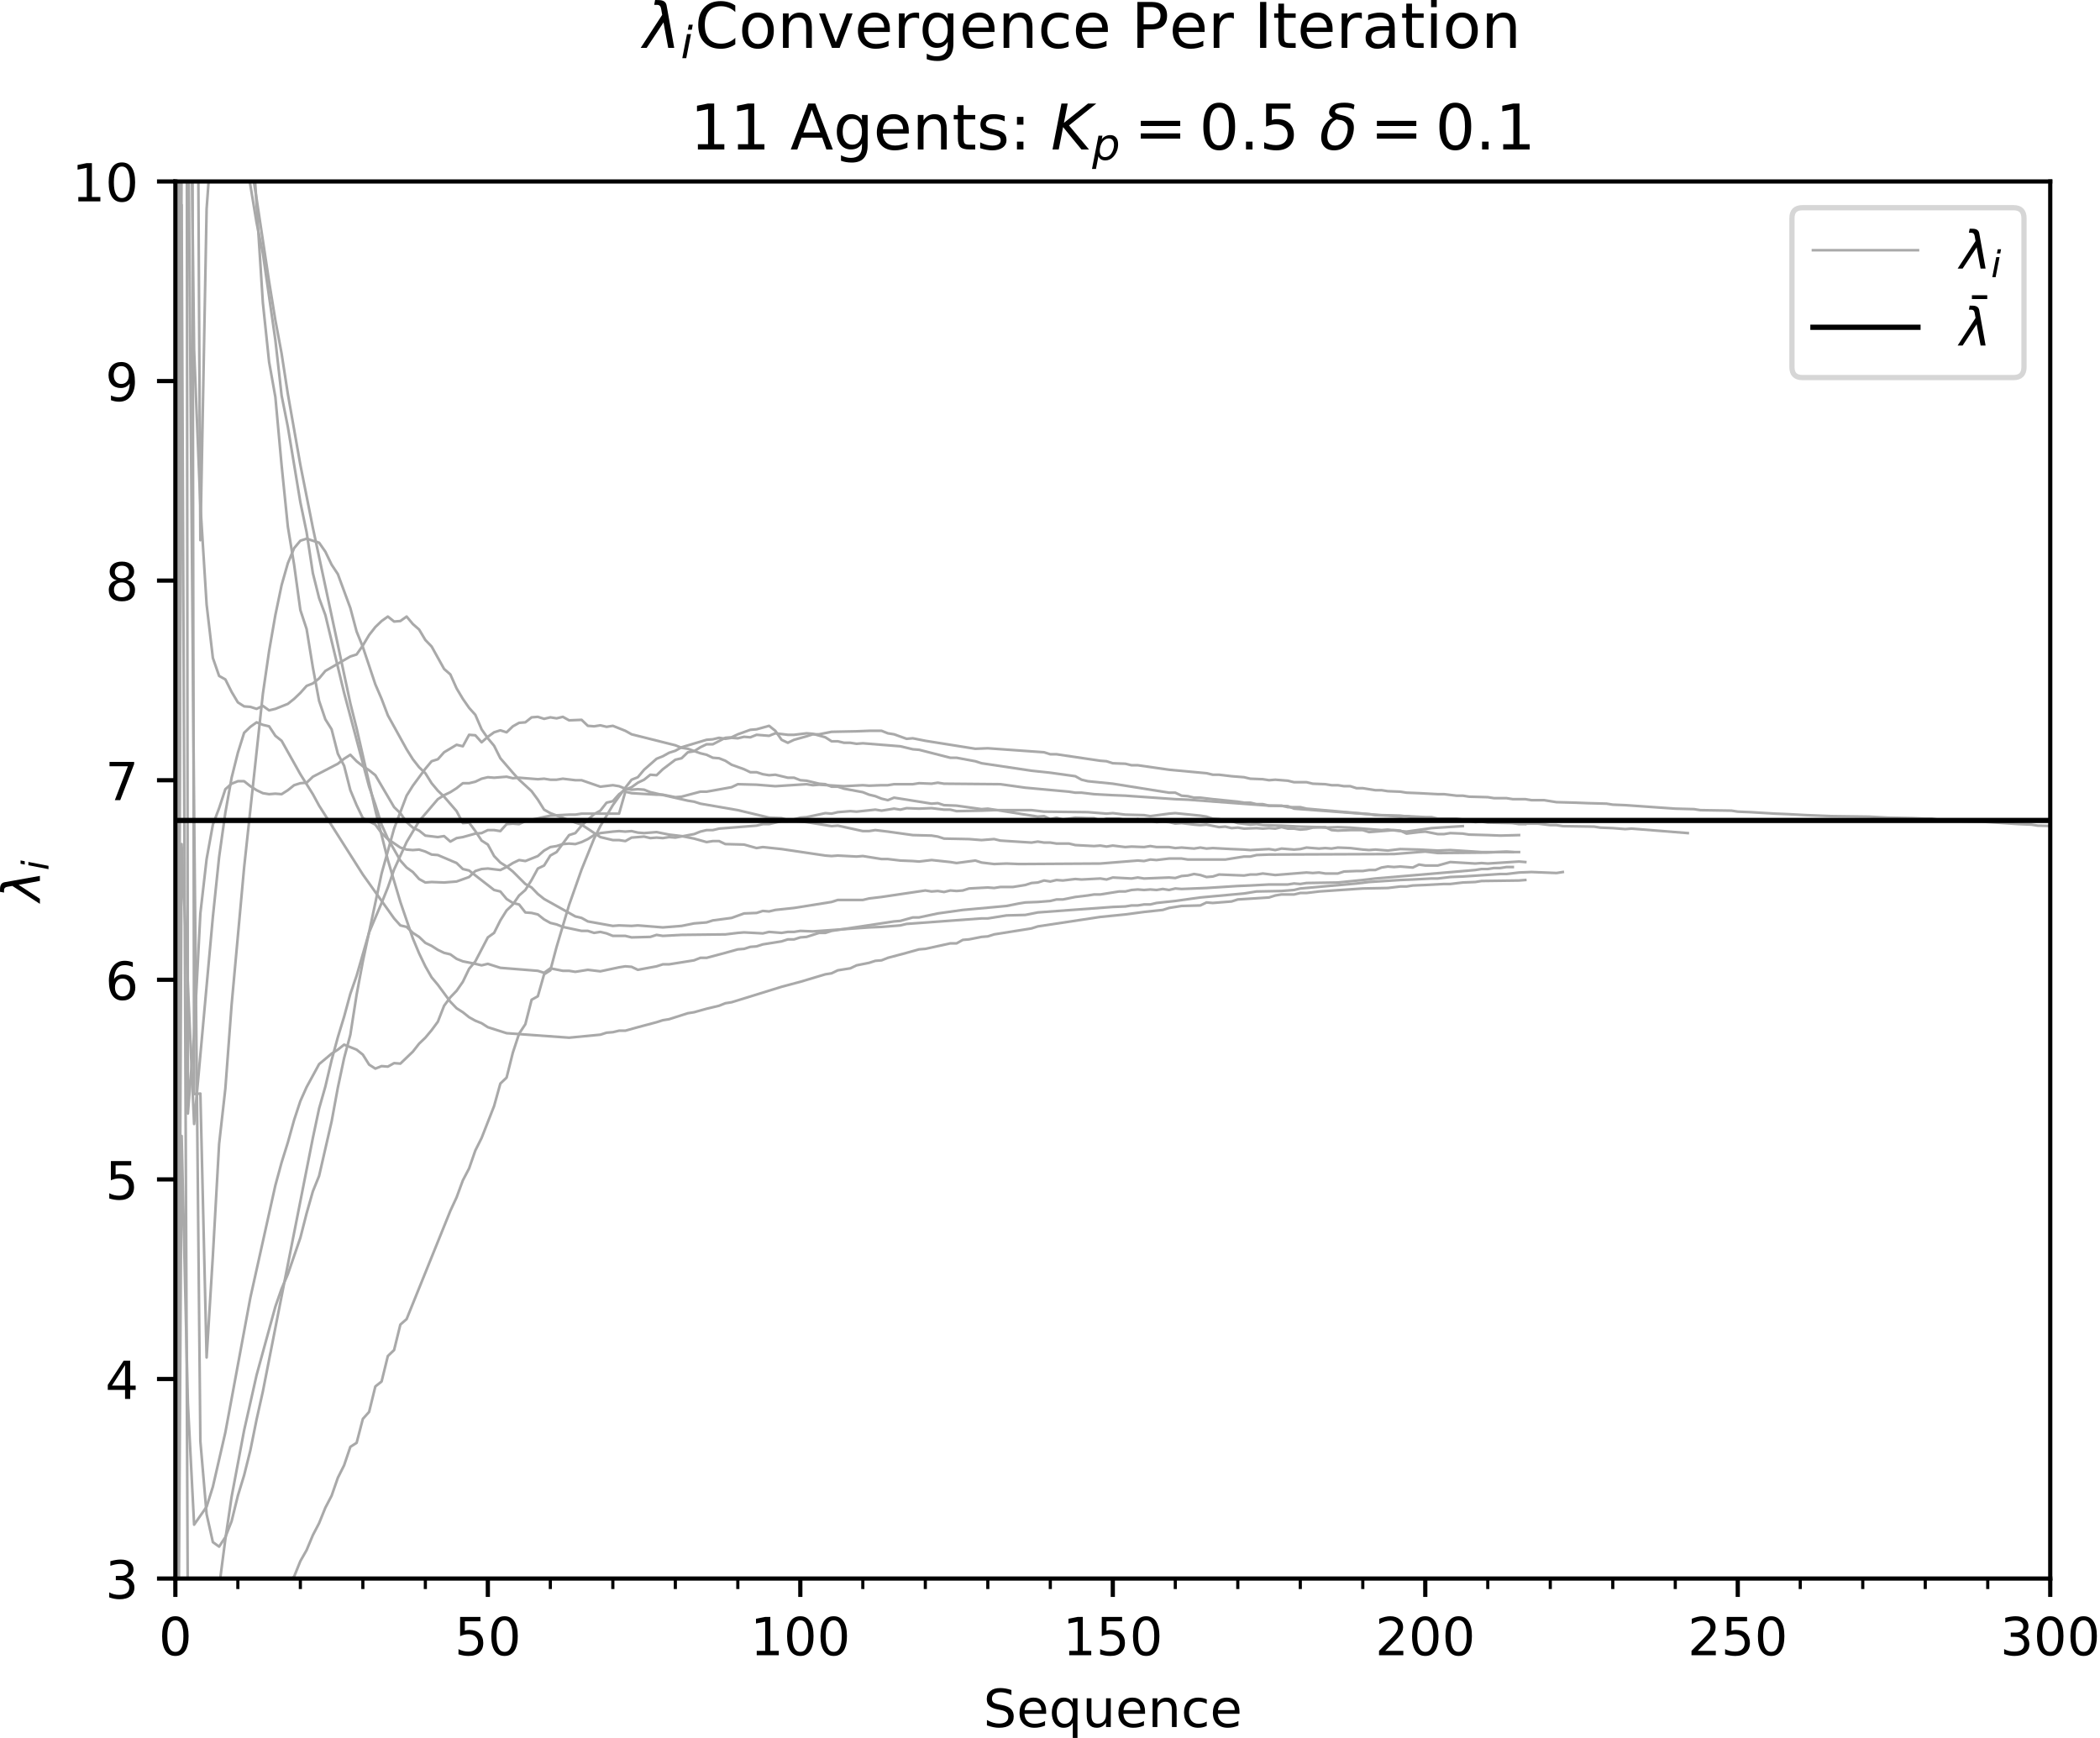 <?xml version="1.0" encoding="utf-8" standalone="no"?>
<!DOCTYPE svg PUBLIC "-//W3C//DTD SVG 1.1//EN"
  "http://www.w3.org/Graphics/SVG/1.1/DTD/svg11.dtd">
<!-- Created with matplotlib (http://matplotlib.org/) -->
<svg height="331pt" version="1.1" viewBox="0 0 400 331" width="400pt" xmlns="http://www.w3.org/2000/svg" xmlns:xlink="http://www.w3.org/1999/xlink">
 <defs>
  <style type="text/css">
*{stroke-linecap:butt;stroke-linejoin:round;}
  </style>
 </defs>
 <g id="figure_1">
  <g id="patch_1">
   <path d="M 0 331.028 
L 400.067 331.028 
L 400.067 0 
L 0 0 
z
" style="fill:#ffffff;"/>
  </g>
  <g id="axes_1">
   <g id="patch_2">
    <path d="M 33.403 300.672 
L 390.523 300.672 
L 390.523 34.56 
L 33.403 34.56 
z
" style="fill:#ffffff;"/>
   </g>
   <g id="matplotlib.axis_1">
    <g id="xtick_1">
     <g id="line2d_1">
      <defs>
       <path d="M 0 0 
L 0 3.5 
" id="mac88994232" style="stroke:#000000;stroke-width:0.8;"/>
      </defs>
      <g>
       <use style="stroke:#000000;stroke-width:0.8;" x="33.403" xlink:href="#mac88994232" y="300.672"/>
      </g>
     </g>
     <g id="text_1">
      <!-- 0 -->
      <defs>
       <path d="M 31.781 66.406 
Q 24.172 66.406 20.328 58.906 
Q 16.5 51.422 16.5 36.375 
Q 16.5 21.391 20.328 13.891 
Q 24.172 6.391 31.781 6.391 
Q 39.453 6.391 43.281 13.891 
Q 47.125 21.391 47.125 36.375 
Q 47.125 51.422 43.281 58.906 
Q 39.453 66.406 31.781 66.406 
z
M 31.781 74.219 
Q 44.047 74.219 50.516 64.516 
Q 56.984 54.828 56.984 36.375 
Q 56.984 17.969 50.516 8.266 
Q 44.047 -1.422 31.781 -1.422 
Q 19.531 -1.422 13.062 8.266 
Q 6.594 17.969 6.594 36.375 
Q 6.594 54.828 13.062 64.516 
Q 19.531 74.219 31.781 74.219 
z
" id="DejaVuSans-30"/>
      </defs>
      <g transform="translate(30.222 315.27)scale(0.1 -0.1)">
       <use xlink:href="#DejaVuSans-30"/>
      </g>
     </g>
    </g>
    <g id="xtick_2">
     <g id="line2d_2">
      <g>
       <use style="stroke:#000000;stroke-width:0.8;" x="92.923" xlink:href="#mac88994232" y="300.672"/>
      </g>
     </g>
     <g id="text_2">
      <!-- 50 -->
      <defs>
       <path d="M 10.797 72.906 
L 49.516 72.906 
L 49.516 64.594 
L 19.828 64.594 
L 19.828 46.734 
Q 21.969 47.469 24.109 47.828 
Q 26.266 48.188 28.422 48.188 
Q 40.625 48.188 47.75 41.5 
Q 54.891 34.812 54.891 23.391 
Q 54.891 11.625 47.562 5.094 
Q 40.234 -1.422 26.906 -1.422 
Q 22.312 -1.422 17.547 -0.641 
Q 12.797 0.141 7.719 1.703 
L 7.719 11.625 
Q 12.109 9.234 16.797 8.062 
Q 21.484 6.891 26.703 6.891 
Q 35.156 6.891 40.078 11.328 
Q 45.016 15.766 45.016 23.391 
Q 45.016 31 40.078 35.438 
Q 35.156 39.891 26.703 39.891 
Q 22.75 39.891 18.812 39.016 
Q 14.891 38.141 10.797 36.281 
z
" id="DejaVuSans-35"/>
      </defs>
      <g transform="translate(86.561 315.27)scale(0.1 -0.1)">
       <use xlink:href="#DejaVuSans-35"/>
       <use x="63.623" xlink:href="#DejaVuSans-30"/>
      </g>
     </g>
    </g>
    <g id="xtick_3">
     <g id="line2d_3">
      <g>
       <use style="stroke:#000000;stroke-width:0.8;" x="152.443" xlink:href="#mac88994232" y="300.672"/>
      </g>
     </g>
     <g id="text_3">
      <!-- 100 -->
      <defs>
       <path d="M 12.406 8.297 
L 28.516 8.297 
L 28.516 63.922 
L 10.984 60.406 
L 10.984 69.391 
L 28.422 72.906 
L 38.281 72.906 
L 38.281 8.297 
L 54.391 8.297 
L 54.391 0 
L 12.406 0 
z
" id="DejaVuSans-31"/>
      </defs>
      <g transform="translate(142.899 315.27)scale(0.1 -0.1)">
       <use xlink:href="#DejaVuSans-31"/>
       <use x="63.623" xlink:href="#DejaVuSans-30"/>
       <use x="127.246" xlink:href="#DejaVuSans-30"/>
      </g>
     </g>
    </g>
    <g id="xtick_4">
     <g id="line2d_4">
      <g>
       <use style="stroke:#000000;stroke-width:0.8;" x="211.963" xlink:href="#mac88994232" y="300.672"/>
      </g>
     </g>
     <g id="text_4">
      <!-- 150 -->
      <g transform="translate(202.419 315.27)scale(0.1 -0.1)">
       <use xlink:href="#DejaVuSans-31"/>
       <use x="63.623" xlink:href="#DejaVuSans-35"/>
       <use x="127.246" xlink:href="#DejaVuSans-30"/>
      </g>
     </g>
    </g>
    <g id="xtick_5">
     <g id="line2d_5">
      <g>
       <use style="stroke:#000000;stroke-width:0.8;" x="271.483" xlink:href="#mac88994232" y="300.672"/>
      </g>
     </g>
     <g id="text_5">
      <!-- 200 -->
      <defs>
       <path d="M 19.188 8.297 
L 53.609 8.297 
L 53.609 0 
L 7.328 0 
L 7.328 8.297 
Q 12.938 14.109 22.625 23.891 
Q 32.328 33.688 34.812 36.531 
Q 39.547 41.844 41.422 45.531 
Q 43.312 49.219 43.312 52.781 
Q 43.312 58.594 39.234 62.25 
Q 35.156 65.922 28.609 65.922 
Q 23.969 65.922 18.812 64.312 
Q 13.672 62.703 7.812 59.422 
L 7.812 69.391 
Q 13.766 71.781 18.938 73 
Q 24.125 74.219 28.422 74.219 
Q 39.75 74.219 46.484 68.547 
Q 53.219 62.891 53.219 53.422 
Q 53.219 48.922 51.531 44.891 
Q 49.859 40.875 45.406 35.406 
Q 44.188 33.984 37.641 27.219 
Q 31.109 20.453 19.188 8.297 
z
" id="DejaVuSans-32"/>
      </defs>
      <g transform="translate(261.939 315.27)scale(0.1 -0.1)">
       <use xlink:href="#DejaVuSans-32"/>
       <use x="63.623" xlink:href="#DejaVuSans-30"/>
       <use x="127.246" xlink:href="#DejaVuSans-30"/>
      </g>
     </g>
    </g>
    <g id="xtick_6">
     <g id="line2d_6">
      <g>
       <use style="stroke:#000000;stroke-width:0.8;" x="331.003" xlink:href="#mac88994232" y="300.672"/>
      </g>
     </g>
     <g id="text_6">
      <!-- 250 -->
      <g transform="translate(321.459 315.27)scale(0.1 -0.1)">
       <use xlink:href="#DejaVuSans-32"/>
       <use x="63.623" xlink:href="#DejaVuSans-35"/>
       <use x="127.246" xlink:href="#DejaVuSans-30"/>
      </g>
     </g>
    </g>
    <g id="xtick_7">
     <g id="line2d_7">
      <g>
       <use style="stroke:#000000;stroke-width:0.8;" x="390.523" xlink:href="#mac88994232" y="300.672"/>
      </g>
     </g>
     <g id="text_7">
      <!-- 300 -->
      <defs>
       <path d="M 40.578 39.312 
Q 47.656 37.797 51.625 33 
Q 55.609 28.219 55.609 21.188 
Q 55.609 10.406 48.188 4.484 
Q 40.766 -1.422 27.094 -1.422 
Q 22.516 -1.422 17.656 -0.516 
Q 12.797 0.391 7.625 2.203 
L 7.625 11.719 
Q 11.719 9.328 16.594 8.109 
Q 21.484 6.891 26.812 6.891 
Q 36.078 6.891 40.938 10.547 
Q 45.797 14.203 45.797 21.188 
Q 45.797 27.641 41.281 31.266 
Q 36.766 34.906 28.719 34.906 
L 20.219 34.906 
L 20.219 43.016 
L 29.109 43.016 
Q 36.375 43.016 40.234 45.922 
Q 44.094 48.828 44.094 54.297 
Q 44.094 59.906 40.109 62.906 
Q 36.141 65.922 28.719 65.922 
Q 24.656 65.922 20.016 65.031 
Q 15.375 64.156 9.812 62.312 
L 9.812 71.094 
Q 15.438 72.656 20.344 73.438 
Q 25.25 74.219 29.594 74.219 
Q 40.828 74.219 47.359 69.109 
Q 53.906 64.016 53.906 55.328 
Q 53.906 49.266 50.438 45.094 
Q 46.969 40.922 40.578 39.312 
z
" id="DejaVuSans-33"/>
      </defs>
      <g transform="translate(380.979 315.27)scale(0.1 -0.1)">
       <use xlink:href="#DejaVuSans-33"/>
       <use x="63.623" xlink:href="#DejaVuSans-30"/>
       <use x="127.246" xlink:href="#DejaVuSans-30"/>
      </g>
     </g>
    </g>
    <g id="xtick_8">
     <g id="line2d_8">
      <defs>
       <path d="M 0 0 
L 0 2 
" id="m839c1db804" style="stroke:#000000;stroke-width:0.6;"/>
      </defs>
      <g>
       <use style="stroke:#000000;stroke-width:0.6;" x="33.403" xlink:href="#m839c1db804" y="300.672"/>
      </g>
     </g>
    </g>
    <g id="xtick_9">
     <g id="line2d_9">
      <g>
       <use style="stroke:#000000;stroke-width:0.6;" x="45.307" xlink:href="#m839c1db804" y="300.672"/>
      </g>
     </g>
    </g>
    <g id="xtick_10">
     <g id="line2d_10">
      <g>
       <use style="stroke:#000000;stroke-width:0.6;" x="57.211" xlink:href="#m839c1db804" y="300.672"/>
      </g>
     </g>
    </g>
    <g id="xtick_11">
     <g id="line2d_11">
      <g>
       <use style="stroke:#000000;stroke-width:0.6;" x="69.115" xlink:href="#m839c1db804" y="300.672"/>
      </g>
     </g>
    </g>
    <g id="xtick_12">
     <g id="line2d_12">
      <g>
       <use style="stroke:#000000;stroke-width:0.6;" x="81.019" xlink:href="#m839c1db804" y="300.672"/>
      </g>
     </g>
    </g>
    <g id="xtick_13">
     <g id="line2d_13">
      <g>
       <use style="stroke:#000000;stroke-width:0.6;" x="92.923" xlink:href="#m839c1db804" y="300.672"/>
      </g>
     </g>
    </g>
    <g id="xtick_14">
     <g id="line2d_14">
      <g>
       <use style="stroke:#000000;stroke-width:0.6;" x="104.827" xlink:href="#m839c1db804" y="300.672"/>
      </g>
     </g>
    </g>
    <g id="xtick_15">
     <g id="line2d_15">
      <g>
       <use style="stroke:#000000;stroke-width:0.6;" x="116.731" xlink:href="#m839c1db804" y="300.672"/>
      </g>
     </g>
    </g>
    <g id="xtick_16">
     <g id="line2d_16">
      <g>
       <use style="stroke:#000000;stroke-width:0.6;" x="128.635" xlink:href="#m839c1db804" y="300.672"/>
      </g>
     </g>
    </g>
    <g id="xtick_17">
     <g id="line2d_17">
      <g>
       <use style="stroke:#000000;stroke-width:0.6;" x="140.539" xlink:href="#m839c1db804" y="300.672"/>
      </g>
     </g>
    </g>
    <g id="xtick_18">
     <g id="line2d_18">
      <g>
       <use style="stroke:#000000;stroke-width:0.6;" x="152.443" xlink:href="#m839c1db804" y="300.672"/>
      </g>
     </g>
    </g>
    <g id="xtick_19">
     <g id="line2d_19">
      <g>
       <use style="stroke:#000000;stroke-width:0.6;" x="164.347" xlink:href="#m839c1db804" y="300.672"/>
      </g>
     </g>
    </g>
    <g id="xtick_20">
     <g id="line2d_20">
      <g>
       <use style="stroke:#000000;stroke-width:0.6;" x="176.251" xlink:href="#m839c1db804" y="300.672"/>
      </g>
     </g>
    </g>
    <g id="xtick_21">
     <g id="line2d_21">
      <g>
       <use style="stroke:#000000;stroke-width:0.6;" x="188.155" xlink:href="#m839c1db804" y="300.672"/>
      </g>
     </g>
    </g>
    <g id="xtick_22">
     <g id="line2d_22">
      <g>
       <use style="stroke:#000000;stroke-width:0.6;" x="200.059" xlink:href="#m839c1db804" y="300.672"/>
      </g>
     </g>
    </g>
    <g id="xtick_23">
     <g id="line2d_23">
      <g>
       <use style="stroke:#000000;stroke-width:0.6;" x="211.963" xlink:href="#m839c1db804" y="300.672"/>
      </g>
     </g>
    </g>
    <g id="xtick_24">
     <g id="line2d_24">
      <g>
       <use style="stroke:#000000;stroke-width:0.6;" x="223.867" xlink:href="#m839c1db804" y="300.672"/>
      </g>
     </g>
    </g>
    <g id="xtick_25">
     <g id="line2d_25">
      <g>
       <use style="stroke:#000000;stroke-width:0.6;" x="235.771" xlink:href="#m839c1db804" y="300.672"/>
      </g>
     </g>
    </g>
    <g id="xtick_26">
     <g id="line2d_26">
      <g>
       <use style="stroke:#000000;stroke-width:0.6;" x="247.675" xlink:href="#m839c1db804" y="300.672"/>
      </g>
     </g>
    </g>
    <g id="xtick_27">
     <g id="line2d_27">
      <g>
       <use style="stroke:#000000;stroke-width:0.6;" x="259.579" xlink:href="#m839c1db804" y="300.672"/>
      </g>
     </g>
    </g>
    <g id="xtick_28">
     <g id="line2d_28">
      <g>
       <use style="stroke:#000000;stroke-width:0.6;" x="271.483" xlink:href="#m839c1db804" y="300.672"/>
      </g>
     </g>
    </g>
    <g id="xtick_29">
     <g id="line2d_29">
      <g>
       <use style="stroke:#000000;stroke-width:0.6;" x="283.387" xlink:href="#m839c1db804" y="300.672"/>
      </g>
     </g>
    </g>
    <g id="xtick_30">
     <g id="line2d_30">
      <g>
       <use style="stroke:#000000;stroke-width:0.6;" x="295.291" xlink:href="#m839c1db804" y="300.672"/>
      </g>
     </g>
    </g>
    <g id="xtick_31">
     <g id="line2d_31">
      <g>
       <use style="stroke:#000000;stroke-width:0.6;" x="307.195" xlink:href="#m839c1db804" y="300.672"/>
      </g>
     </g>
    </g>
    <g id="xtick_32">
     <g id="line2d_32">
      <g>
       <use style="stroke:#000000;stroke-width:0.6;" x="319.099" xlink:href="#m839c1db804" y="300.672"/>
      </g>
     </g>
    </g>
    <g id="xtick_33">
     <g id="line2d_33">
      <g>
       <use style="stroke:#000000;stroke-width:0.6;" x="331.003" xlink:href="#m839c1db804" y="300.672"/>
      </g>
     </g>
    </g>
    <g id="xtick_34">
     <g id="line2d_34">
      <g>
       <use style="stroke:#000000;stroke-width:0.6;" x="342.907" xlink:href="#m839c1db804" y="300.672"/>
      </g>
     </g>
    </g>
    <g id="xtick_35">
     <g id="line2d_35">
      <g>
       <use style="stroke:#000000;stroke-width:0.6;" x="354.811" xlink:href="#m839c1db804" y="300.672"/>
      </g>
     </g>
    </g>
    <g id="xtick_36">
     <g id="line2d_36">
      <g>
       <use style="stroke:#000000;stroke-width:0.6;" x="366.715" xlink:href="#m839c1db804" y="300.672"/>
      </g>
     </g>
    </g>
    <g id="xtick_37">
     <g id="line2d_37">
      <g>
       <use style="stroke:#000000;stroke-width:0.6;" x="378.619" xlink:href="#m839c1db804" y="300.672"/>
      </g>
     </g>
    </g>
    <g id="xtick_38">
     <g id="line2d_38">
      <g>
       <use style="stroke:#000000;stroke-width:0.6;" x="390.523" xlink:href="#m839c1db804" y="300.672"/>
      </g>
     </g>
    </g>
    <g id="text_8">
     <!-- Sequence -->
     <defs>
      <path d="M 53.516 70.516 
L 53.516 60.891 
Q 47.906 63.578 42.922 64.891 
Q 37.938 66.219 33.297 66.219 
Q 25.25 66.219 20.875 63.094 
Q 16.5 59.969 16.5 54.203 
Q 16.5 49.359 19.406 46.891 
Q 22.312 44.438 30.422 42.922 
L 36.375 41.703 
Q 47.406 39.594 52.656 34.297 
Q 57.906 29 57.906 20.125 
Q 57.906 9.516 50.797 4.047 
Q 43.703 -1.422 29.984 -1.422 
Q 24.812 -1.422 18.969 -0.25 
Q 13.141 0.922 6.891 3.219 
L 6.891 13.375 
Q 12.891 10.016 18.656 8.297 
Q 24.422 6.594 29.984 6.594 
Q 38.422 6.594 43.016 9.906 
Q 47.609 13.234 47.609 19.391 
Q 47.609 24.75 44.312 27.781 
Q 41.016 30.812 33.5 32.328 
L 27.484 33.5 
Q 16.453 35.688 11.516 40.375 
Q 6.594 45.062 6.594 53.422 
Q 6.594 63.094 13.406 68.656 
Q 20.219 74.219 32.172 74.219 
Q 37.312 74.219 42.625 73.281 
Q 47.953 72.359 53.516 70.516 
z
" id="DejaVuSans-53"/>
      <path d="M 56.203 29.594 
L 56.203 25.203 
L 14.891 25.203 
Q 15.484 15.922 20.484 11.062 
Q 25.484 6.203 34.422 6.203 
Q 39.594 6.203 44.453 7.469 
Q 49.312 8.734 54.109 11.281 
L 54.109 2.781 
Q 49.266 0.734 44.188 -0.344 
Q 39.109 -1.422 33.891 -1.422 
Q 20.797 -1.422 13.156 6.188 
Q 5.516 13.812 5.516 26.812 
Q 5.516 40.234 12.766 48.109 
Q 20.016 56 32.328 56 
Q 43.359 56 49.781 48.891 
Q 56.203 41.797 56.203 29.594 
z
M 47.219 32.234 
Q 47.125 39.594 43.094 43.984 
Q 39.062 48.391 32.422 48.391 
Q 24.906 48.391 20.391 44.141 
Q 15.875 39.891 15.188 32.172 
z
" id="DejaVuSans-65"/>
      <path d="M 14.797 27.297 
Q 14.797 17.391 18.875 11.75 
Q 22.953 6.109 30.078 6.109 
Q 37.203 6.109 41.297 11.75 
Q 45.406 17.391 45.406 27.297 
Q 45.406 37.203 41.297 42.844 
Q 37.203 48.484 30.078 48.484 
Q 22.953 48.484 18.875 42.844 
Q 14.797 37.203 14.797 27.297 
z
M 45.406 8.203 
Q 42.578 3.328 38.25 0.953 
Q 33.938 -1.422 27.875 -1.422 
Q 17.969 -1.422 11.734 6.484 
Q 5.516 14.406 5.516 27.297 
Q 5.516 40.188 11.734 48.094 
Q 17.969 56 27.875 56 
Q 33.938 56 38.25 53.625 
Q 42.578 51.266 45.406 46.391 
L 45.406 54.688 
L 54.391 54.688 
L 54.391 -20.797 
L 45.406 -20.797 
z
" id="DejaVuSans-71"/>
      <path d="M 8.5 21.578 
L 8.5 54.688 
L 17.484 54.688 
L 17.484 21.922 
Q 17.484 14.156 20.5 10.266 
Q 23.531 6.391 29.594 6.391 
Q 36.859 6.391 41.078 11.031 
Q 45.312 15.672 45.312 23.688 
L 45.312 54.688 
L 54.297 54.688 
L 54.297 0 
L 45.312 0 
L 45.312 8.406 
Q 42.047 3.422 37.719 1 
Q 33.406 -1.422 27.688 -1.422 
Q 18.266 -1.422 13.375 4.438 
Q 8.5 10.297 8.5 21.578 
z
M 31.109 56 
z
" id="DejaVuSans-75"/>
      <path d="M 54.891 33.016 
L 54.891 0 
L 45.906 0 
L 45.906 32.719 
Q 45.906 40.484 42.875 44.328 
Q 39.844 48.188 33.797 48.188 
Q 26.516 48.188 22.312 43.547 
Q 18.109 38.922 18.109 30.906 
L 18.109 0 
L 9.078 0 
L 9.078 54.688 
L 18.109 54.688 
L 18.109 46.188 
Q 21.344 51.125 25.703 53.562 
Q 30.078 56 35.797 56 
Q 45.219 56 50.047 50.172 
Q 54.891 44.344 54.891 33.016 
z
" id="DejaVuSans-6e"/>
      <path d="M 48.781 52.594 
L 48.781 44.188 
Q 44.969 46.297 41.141 47.344 
Q 37.312 48.391 33.406 48.391 
Q 24.656 48.391 19.812 42.844 
Q 14.984 37.312 14.984 27.297 
Q 14.984 17.281 19.812 11.734 
Q 24.656 6.203 33.406 6.203 
Q 37.312 6.203 41.141 7.25 
Q 44.969 8.297 48.781 10.406 
L 48.781 2.094 
Q 45.016 0.344 40.984 -0.531 
Q 36.969 -1.422 32.422 -1.422 
Q 20.062 -1.422 12.781 6.344 
Q 5.516 14.109 5.516 27.297 
Q 5.516 40.672 12.859 48.328 
Q 20.219 56 33.016 56 
Q 37.156 56 41.109 55.141 
Q 45.062 54.297 48.781 52.594 
z
" id="DejaVuSans-63"/>
     </defs>
     <g transform="translate(187.298 328.949)scale(0.1 -0.1)">
      <use xlink:href="#DejaVuSans-53"/>
      <use x="63.477" xlink:href="#DejaVuSans-65"/>
      <use x="125" xlink:href="#DejaVuSans-71"/>
      <use x="188.477" xlink:href="#DejaVuSans-75"/>
      <use x="251.855" xlink:href="#DejaVuSans-65"/>
      <use x="313.379" xlink:href="#DejaVuSans-6e"/>
      <use x="376.758" xlink:href="#DejaVuSans-63"/>
      <use x="431.738" xlink:href="#DejaVuSans-65"/>
     </g>
    </g>
   </g>
   <g id="matplotlib.axis_2">
    <g id="ytick_1">
     <g id="line2d_39">
      <defs>
       <path d="M 0 0 
L -3.5 0 
" id="m1450b78a1a" style="stroke:#000000;stroke-width:0.8;"/>
      </defs>
      <g>
       <use style="stroke:#000000;stroke-width:0.8;" x="33.403" xlink:href="#m1450b78a1a" y="300.672"/>
      </g>
     </g>
     <g id="text_9">
      <!-- 3 -->
      <g transform="translate(20.041 304.471)scale(0.1 -0.1)">
       <use xlink:href="#DejaVuSans-33"/>
      </g>
     </g>
    </g>
    <g id="ytick_2">
     <g id="line2d_40">
      <g>
       <use style="stroke:#000000;stroke-width:0.8;" x="33.403" xlink:href="#m1450b78a1a" y="262.656"/>
      </g>
     </g>
     <g id="text_10">
      <!-- 4 -->
      <defs>
       <path d="M 37.797 64.312 
L 12.891 25.391 
L 37.797 25.391 
z
M 35.203 72.906 
L 47.609 72.906 
L 47.609 25.391 
L 58.016 25.391 
L 58.016 17.188 
L 47.609 17.188 
L 47.609 0 
L 37.797 0 
L 37.797 17.188 
L 4.891 17.188 
L 4.891 26.703 
z
" id="DejaVuSans-34"/>
      </defs>
      <g transform="translate(20.041 266.455)scale(0.1 -0.1)">
       <use xlink:href="#DejaVuSans-34"/>
      </g>
     </g>
    </g>
    <g id="ytick_3">
     <g id="line2d_41">
      <g>
       <use style="stroke:#000000;stroke-width:0.8;" x="33.403" xlink:href="#m1450b78a1a" y="224.64"/>
      </g>
     </g>
     <g id="text_11">
      <!-- 5 -->
      <g transform="translate(20.041 228.439)scale(0.1 -0.1)">
       <use xlink:href="#DejaVuSans-35"/>
      </g>
     </g>
    </g>
    <g id="ytick_4">
     <g id="line2d_42">
      <g>
       <use style="stroke:#000000;stroke-width:0.8;" x="33.403" xlink:href="#m1450b78a1a" y="186.624"/>
      </g>
     </g>
     <g id="text_12">
      <!-- 6 -->
      <defs>
       <path d="M 33.016 40.375 
Q 26.375 40.375 22.484 35.828 
Q 18.609 31.297 18.609 23.391 
Q 18.609 15.531 22.484 10.953 
Q 26.375 6.391 33.016 6.391 
Q 39.656 6.391 43.531 10.953 
Q 47.406 15.531 47.406 23.391 
Q 47.406 31.297 43.531 35.828 
Q 39.656 40.375 33.016 40.375 
z
M 52.594 71.297 
L 52.594 62.312 
Q 48.875 64.062 45.094 64.984 
Q 41.312 65.922 37.594 65.922 
Q 27.828 65.922 22.672 59.328 
Q 17.531 52.734 16.797 39.406 
Q 19.672 43.656 24.016 45.922 
Q 28.375 48.188 33.594 48.188 
Q 44.578 48.188 50.953 41.516 
Q 57.328 34.859 57.328 23.391 
Q 57.328 12.156 50.688 5.359 
Q 44.047 -1.422 33.016 -1.422 
Q 20.359 -1.422 13.672 8.266 
Q 6.984 17.969 6.984 36.375 
Q 6.984 53.656 15.188 63.938 
Q 23.391 74.219 37.203 74.219 
Q 40.922 74.219 44.703 73.484 
Q 48.484 72.75 52.594 71.297 
z
" id="DejaVuSans-36"/>
      </defs>
      <g transform="translate(20.041 190.423)scale(0.1 -0.1)">
       <use xlink:href="#DejaVuSans-36"/>
      </g>
     </g>
    </g>
    <g id="ytick_5">
     <g id="line2d_43">
      <g>
       <use style="stroke:#000000;stroke-width:0.8;" x="33.403" xlink:href="#m1450b78a1a" y="148.608"/>
      </g>
     </g>
     <g id="text_13">
      <!-- 7 -->
      <defs>
       <path d="M 8.203 72.906 
L 55.078 72.906 
L 55.078 68.703 
L 28.609 0 
L 18.312 0 
L 43.219 64.594 
L 8.203 64.594 
z
" id="DejaVuSans-37"/>
      </defs>
      <g transform="translate(20.041 152.407)scale(0.1 -0.1)">
       <use xlink:href="#DejaVuSans-37"/>
      </g>
     </g>
    </g>
    <g id="ytick_6">
     <g id="line2d_44">
      <g>
       <use style="stroke:#000000;stroke-width:0.8;" x="33.403" xlink:href="#m1450b78a1a" y="110.592"/>
      </g>
     </g>
     <g id="text_14">
      <!-- 8 -->
      <defs>
       <path d="M 31.781 34.625 
Q 24.75 34.625 20.719 30.859 
Q 16.703 27.094 16.703 20.516 
Q 16.703 13.922 20.719 10.156 
Q 24.75 6.391 31.781 6.391 
Q 38.812 6.391 42.859 10.172 
Q 46.922 13.969 46.922 20.516 
Q 46.922 27.094 42.891 30.859 
Q 38.875 34.625 31.781 34.625 
z
M 21.922 38.812 
Q 15.578 40.375 12.031 44.719 
Q 8.5 49.078 8.5 55.328 
Q 8.5 64.062 14.719 69.141 
Q 20.953 74.219 31.781 74.219 
Q 42.672 74.219 48.875 69.141 
Q 55.078 64.062 55.078 55.328 
Q 55.078 49.078 51.531 44.719 
Q 48 40.375 41.703 38.812 
Q 48.828 37.156 52.797 32.312 
Q 56.781 27.484 56.781 20.516 
Q 56.781 9.906 50.312 4.234 
Q 43.844 -1.422 31.781 -1.422 
Q 19.734 -1.422 13.25 4.234 
Q 6.781 9.906 6.781 20.516 
Q 6.781 27.484 10.781 32.312 
Q 14.797 37.156 21.922 38.812 
z
M 18.312 54.391 
Q 18.312 48.734 21.844 45.562 
Q 25.391 42.391 31.781 42.391 
Q 38.141 42.391 41.719 45.562 
Q 45.312 48.734 45.312 54.391 
Q 45.312 60.062 41.719 63.234 
Q 38.141 66.406 31.781 66.406 
Q 25.391 66.406 21.844 63.234 
Q 18.312 60.062 18.312 54.391 
z
" id="DejaVuSans-38"/>
      </defs>
      <g transform="translate(20.041 114.391)scale(0.1 -0.1)">
       <use xlink:href="#DejaVuSans-38"/>
      </g>
     </g>
    </g>
    <g id="ytick_7">
     <g id="line2d_45">
      <g>
       <use style="stroke:#000000;stroke-width:0.8;" x="33.403" xlink:href="#m1450b78a1a" y="72.576"/>
      </g>
     </g>
     <g id="text_15">
      <!-- 9 -->
      <defs>
       <path d="M 10.984 1.516 
L 10.984 10.5 
Q 14.703 8.734 18.5 7.812 
Q 22.312 6.891 25.984 6.891 
Q 35.75 6.891 40.891 13.453 
Q 46.047 20.016 46.781 33.406 
Q 43.953 29.203 39.594 26.953 
Q 35.25 24.703 29.984 24.703 
Q 19.047 24.703 12.672 31.312 
Q 6.297 37.938 6.297 49.422 
Q 6.297 60.641 12.938 67.422 
Q 19.578 74.219 30.609 74.219 
Q 43.266 74.219 49.922 64.516 
Q 56.594 54.828 56.594 36.375 
Q 56.594 19.141 48.406 8.859 
Q 40.234 -1.422 26.422 -1.422 
Q 22.703 -1.422 18.891 -0.688 
Q 15.094 0.047 10.984 1.516 
z
M 30.609 32.422 
Q 37.25 32.422 41.125 36.953 
Q 45.016 41.5 45.016 49.422 
Q 45.016 57.281 41.125 61.844 
Q 37.25 66.406 30.609 66.406 
Q 23.969 66.406 20.094 61.844 
Q 16.219 57.281 16.219 49.422 
Q 16.219 41.5 20.094 36.953 
Q 23.969 32.422 30.609 32.422 
z
" id="DejaVuSans-39"/>
      </defs>
      <g transform="translate(20.041 76.375)scale(0.1 -0.1)">
       <use xlink:href="#DejaVuSans-39"/>
      </g>
     </g>
    </g>
    <g id="ytick_8">
     <g id="line2d_46">
      <g>
       <use style="stroke:#000000;stroke-width:0.8;" x="33.403" xlink:href="#m1450b78a1a" y="34.56"/>
      </g>
     </g>
     <g id="text_16">
      <!-- 10 -->
      <g transform="translate(13.678 38.359)scale(0.1 -0.1)">
       <use xlink:href="#DejaVuSans-31"/>
       <use x="63.623" xlink:href="#DejaVuSans-30"/>
      </g>
     </g>
    </g>
    <g id="text_17">
     <!-- $\lambda_i$ -->
     <defs>
      <path d="M 36.719 67.438 
L 48.828 0 
L 39.312 0 
L 31.844 40.438 
L 5.125 0 
L -4.391 0 
L 29.734 52.438 
L 28.031 62.109 
Q 26.953 68.266 21.734 68.266 
L 17.047 68.266 
L 18.5 75.984 
L 24.219 75.875 
Q 35.203 75.734 36.719 67.438 
z
" id="DejaVuSans-Oblique-3bb"/>
      <path d="M 18.312 75.984 
L 27.297 75.984 
L 25.094 64.594 
L 16.109 64.594 
z
M 14.203 54.688 
L 23.188 54.688 
L 12.5 0 
L 3.516 0 
z
" id="DejaVuSans-Oblique-69"/>
     </defs>
     <g transform="translate(7.598 171.716)rotate(-90)scale(0.1 -0.1)">
      <use transform="translate(0 0.016)" xlink:href="#DejaVuSans-Oblique-3bb"/>
      <use transform="translate(59.18 -16.391)scale(0.7)" xlink:href="#DejaVuSans-Oblique-69"/>
     </g>
    </g>
   </g>
   <g id="line2d_47">
    <path clip-path="url(#p4131458dbb)" d="M 33.64 332.028 
L 34.593 -1 
M 34.615 -1 
L 35.784 13.461 
L 36.974 154.405 
L 38.165 274.536 
L 39.355 288.412 
L 40.546 293.734 
L 41.736 294.589 
L 42.926 292.784 
L 44.117 289.742 
L 45.307 284.895 
L 46.498 280.999 
L 47.688 276.247 
L 48.878 270.354 
L 50.069 265.032 
L 53.64 246.879 
L 59.592 216.752 
L 60.782 211.144 
L 61.973 206.963 
L 63.163 201.925 
L 64.354 197.554 
L 65.544 193.657 
L 66.734 189.285 
L 67.925 185.864 
L 70.306 177.595 
L 72.686 171.988 
L 73.877 169.042 
L 75.067 165.62 
L 77.448 160.393 
L 79.829 156.401 
L 83.4 152.219 
L 84.59 151.459 
L 85.781 150.889 
L 86.971 150.129 
L 88.162 149.178 
L 89.352 149.178 
L 90.542 148.893 
L 91.733 148.323 
L 92.923 148.038 
L 94.114 148.133 
L 96.494 147.943 
L 97.685 148.228 
L 98.875 148.133 
L 102.446 148.418 
L 103.637 148.323 
L 104.827 148.513 
L 106.018 148.513 
L 107.208 148.323 
L 109.589 148.608 
L 110.779 148.608 
L 114.35 149.843 
L 116.731 149.558 
L 117.922 149.748 
L 119.112 150.224 
L 120.302 150.414 
L 121.493 150.319 
L 122.683 150.414 
L 123.874 150.889 
L 131.016 152.505 
L 132.206 152.695 
L 133.397 153.075 
L 140.539 154.31 
L 146.491 155.736 
L 148.872 155.831 
L 150.062 156.211 
L 153.634 156.591 
L 158.395 157.352 
L 159.586 157.257 
L 164.347 158.302 
L 165.538 158.302 
L 166.728 158.112 
L 169.109 158.397 
L 173.87 159.062 
L 177.442 159.157 
L 178.632 159.347 
L 179.822 159.728 
L 184.584 159.823 
L 186.965 160.013 
L 189.346 159.823 
L 190.536 160.108 
L 196.488 160.488 
L 197.678 160.298 
L 198.869 160.488 
L 200.059 160.488 
L 201.25 160.678 
L 203.63 160.678 
L 204.821 160.963 
L 208.392 161.153 
L 209.582 161.058 
L 210.773 161.248 
L 211.963 161.058 
L 214.344 161.343 
L 215.534 161.248 
L 217.915 161.343 
L 219.106 161.153 
L 220.296 161.343 
L 222.677 161.343 
L 223.867 161.533 
L 225.058 161.438 
L 227.438 161.628 
L 228.629 161.438 
L 229.819 161.628 
L 231.01 161.533 
L 234.581 161.723 
L 236.962 161.819 
L 238.152 161.914 
L 241.723 161.723 
L 242.914 161.914 
L 244.104 161.628 
L 246.485 161.819 
L 247.675 161.723 
L 248.866 161.438 
L 251.246 161.628 
L 252.437 161.533 
L 253.627 161.628 
L 254.818 161.438 
L 257.198 161.533 
L 259.579 161.819 
L 260.77 161.914 
L 261.96 161.819 
L 264.341 162.009 
L 266.722 161.723 
L 270.293 161.819 
L 273.864 162.009 
L 276.245 161.914 
L 282.197 162.294 
L 289.339 162.294 
L 289.339 162.294 
" style="fill:none;stroke:#a9a9a9;stroke-linecap:square;stroke-width:0.5;"/>
   </g>
   <g id="line2d_48">
    <path clip-path="url(#p4131458dbb)" d="M 33.476 332.028 
L 33.771 -1 
M 35.562 -1 
L 35.784 212.095 
L 36.974 196.983 
L 38.165 173.984 
L 39.355 163.624 
L 40.546 157.067 
L 41.736 153.93 
L 42.926 150.319 
L 44.117 149.273 
L 45.307 148.798 
L 46.498 148.798 
L 47.688 149.748 
L 48.878 150.509 
L 50.069 151.079 
L 51.259 151.269 
L 52.45 151.174 
L 53.64 151.269 
L 54.83 150.509 
L 56.021 149.558 
L 57.211 149.178 
L 58.402 149.083 
L 59.592 147.943 
L 61.973 146.707 
L 64.354 145.472 
L 65.544 144.521 
L 66.734 143.761 
L 67.925 144.996 
L 69.115 145.947 
L 70.306 146.707 
L 71.496 147.658 
L 75.067 153.74 
L 76.258 154.881 
L 77.448 156.591 
L 78.638 157.637 
L 79.829 158.207 
L 81.019 159.157 
L 83.4 159.443 
L 84.59 159.252 
L 85.781 160.298 
L 86.971 159.633 
L 88.162 159.443 
L 90.542 158.777 
L 91.733 158.682 
L 92.923 158.112 
L 94.114 158.112 
L 95.304 158.302 
L 96.494 156.971 
L 97.685 156.876 
L 98.875 156.971 
L 100.066 156.401 
L 104.827 155.356 
L 108.398 155.166 
L 109.589 155.166 
L 110.779 154.976 
L 117.922 154.976 
L 119.112 150.794 
L 120.302 151.079 
L 125.064 151.364 
L 126.254 151.364 
L 128.635 151.839 
L 129.826 151.744 
L 133.397 150.794 
L 134.587 150.794 
L 139.349 149.939 
L 140.539 149.368 
L 144.11 149.463 
L 147.682 149.748 
L 153.634 149.368 
L 154.824 149.558 
L 156.014 149.463 
L 160.776 149.748 
L 164.347 149.558 
L 165.538 149.653 
L 167.918 149.558 
L 169.109 149.558 
L 170.299 149.368 
L 173.87 149.368 
L 175.061 149.178 
L 177.442 149.273 
L 178.632 149.083 
L 179.822 149.273 
L 190.536 149.368 
L 195.298 150.034 
L 203.63 150.794 
L 204.821 150.984 
L 206.011 150.984 
L 208.392 151.269 
L 211.963 151.459 
L 214.344 151.554 
L 223.867 152.219 
L 226.248 152.315 
L 241.723 153.455 
L 245.294 153.55 
L 246.485 154.025 
L 263.15 155.261 
L 266.722 155.356 
L 269.102 155.641 
L 271.483 155.736 
L 272.674 155.926 
L 275.054 155.926 
L 276.245 156.116 
L 278.626 156.116 
L 281.006 156.591 
L 282.197 156.496 
L 283.387 156.686 
L 288.149 156.781 
L 289.339 156.971 
L 290.53 156.971 
L 290.53 156.971 
" style="fill:none;stroke:#a9a9a9;stroke-linecap:square;stroke-width:0.5;"/>
   </g>
   <g id="line2d_49">
    <path clip-path="url(#p4131458dbb)" d="M 33.656 332.028 
L 34.594 25.816 
L 35.136 -1 
M 36.166 -1 
L 36.974 66.683 
L 38.165 96.146 
L 39.355 115.154 
L 40.546 125.323 
L 41.736 128.745 
L 42.926 129.41 
L 44.117 131.786 
L 45.307 133.782 
L 46.498 134.542 
L 47.688 134.637 
L 48.878 135.017 
L 50.069 134.447 
L 51.259 135.302 
L 52.45 135.017 
L 54.83 134.067 
L 56.021 133.116 
L 57.211 131.976 
L 58.402 130.645 
L 59.592 130.17 
L 60.782 129.22 
L 61.973 127.794 
L 66.734 125.038 
L 67.925 124.658 
L 69.115 122.947 
L 70.306 120.951 
L 71.496 119.431 
L 72.686 118.29 
L 73.877 117.435 
L 75.067 118.385 
L 76.258 118.29 
L 77.448 117.435 
L 78.638 118.86 
L 79.829 119.906 
L 81.019 121.902 
L 82.21 123.137 
L 84.59 127.414 
L 85.781 128.459 
L 86.971 131.121 
L 88.162 133.116 
L 89.352 134.827 
L 90.542 136.158 
L 91.733 138.914 
L 92.923 140.625 
L 94.114 142.05 
L 95.304 144.426 
L 97.685 147.182 
L 98.875 148.513 
L 101.256 150.699 
L 102.446 152.315 
L 103.637 154.215 
L 104.827 154.881 
L 109.589 156.686 
L 110.779 157.067 
L 114.35 159.443 
L 116.731 160.013 
L 117.922 160.013 
L 119.112 160.203 
L 120.302 159.538 
L 122.683 159.347 
L 123.874 159.633 
L 125.064 159.538 
L 126.254 159.633 
L 127.445 159.443 
L 128.635 159.538 
L 132.206 158.872 
L 133.397 158.397 
L 134.587 158.112 
L 135.778 158.112 
L 136.968 157.827 
L 144.11 157.257 
L 145.301 156.971 
L 146.491 156.971 
L 148.872 156.401 
L 150.062 156.401 
L 152.443 155.736 
L 153.634 155.641 
L 157.205 154.881 
L 158.395 154.976 
L 159.586 154.691 
L 161.966 154.5 
L 163.157 154.595 
L 166.728 154.215 
L 167.918 154.405 
L 170.299 154.025 
L 171.49 154.215 
L 172.68 153.93 
L 175.061 154.025 
L 177.442 153.93 
L 179.822 154.215 
L 181.013 154.215 
L 182.203 154.5 
L 186.965 154.405 
L 189.346 154.31 
L 196.488 154.31 
L 198.869 154.595 
L 207.202 154.691 
L 210.773 154.976 
L 211.963 154.881 
L 214.344 155.166 
L 217.915 155.261 
L 219.106 155.451 
L 222.677 154.976 
L 223.867 154.881 
L 228.629 155.356 
L 229.819 155.546 
L 231.01 155.926 
L 232.2 156.021 
L 233.39 156.306 
L 234.581 156.401 
L 235.771 156.781 
L 238.152 157.067 
L 239.342 156.971 
L 240.533 157.162 
L 244.104 157.257 
L 247.675 157.447 
L 251.246 157.542 
L 252.437 157.637 
L 254.818 157.542 
L 257.198 157.637 
L 263.15 158.112 
L 264.341 158.017 
L 266.722 158.302 
L 267.912 158.397 
L 272.674 157.732 
L 278.626 157.352 
L 278.626 157.352 
" style="fill:none;stroke:#a9a9a9;stroke-linecap:square;stroke-width:0.5;"/>
   </g>
   <g id="line2d_50">
    <path clip-path="url(#p4131458dbb)" d="M 33.438 332.028 
L 33.577 -1 
M 46.002 -1 
L 46.498 9.374 
L 47.688 20.494 
L 50.069 57.655 
L 51.259 68.964 
L 52.45 75.617 
L 53.64 88.638 
L 54.83 100.328 
L 56.021 107.551 
L 57.211 116.199 
L 58.402 119.811 
L 59.592 127.129 
L 60.782 133.497 
L 61.973 137.013 
L 63.163 138.914 
L 64.354 143.571 
L 65.544 145.852 
L 66.734 150.509 
L 67.925 153.36 
L 69.115 155.831 
L 71.496 157.067 
L 72.686 158.682 
L 73.877 159.823 
L 76.258 161.438 
L 77.448 161.819 
L 78.638 161.914 
L 79.829 161.819 
L 81.019 162.199 
L 82.21 162.769 
L 83.4 162.864 
L 86.971 164.385 
L 88.162 165.525 
L 89.352 165.81 
L 94.114 169.517 
L 95.304 169.802 
L 96.494 171.227 
L 97.685 171.988 
L 98.875 172.273 
L 100.066 173.794 
L 101.256 173.889 
L 102.446 174.174 
L 103.637 175.124 
L 104.827 175.789 
L 106.018 176.075 
L 107.208 176.55 
L 110.779 177.31 
L 111.97 177.31 
L 113.16 177.69 
L 114.35 177.5 
L 115.541 177.785 
L 116.731 178.26 
L 119.112 178.26 
L 120.302 178.546 
L 123.874 178.451 
L 125.064 178.07 
L 126.254 178.26 
L 129.826 178.07 
L 138.158 177.975 
L 140.539 177.69 
L 141.73 177.595 
L 145.301 177.785 
L 146.491 177.5 
L 148.872 177.69 
L 150.062 177.5 
L 151.253 177.5 
L 152.443 177.31 
L 154.824 177.405 
L 165.538 176.645 
L 167.918 176.55 
L 171.49 176.265 
L 172.68 175.98 
L 186.965 174.934 
L 188.155 174.934 
L 191.726 174.364 
L 195.298 174.269 
L 197.678 173.794 
L 211.963 172.748 
L 214.344 172.653 
L 215.534 172.463 
L 216.725 172.463 
L 217.915 172.273 
L 219.106 172.273 
L 220.296 171.988 
L 223.867 171.608 
L 228.629 170.942 
L 236.962 170.182 
L 239.342 169.802 
L 244.104 169.707 
L 246.485 169.517 
L 247.675 169.232 
L 258.389 168.281 
L 260.77 167.996 
L 266.722 167.616 
L 269.102 167.521 
L 272.674 167.331 
L 273.864 167.331 
L 276.245 167.046 
L 278.626 166.951 
L 285.768 166.475 
L 286.958 166.475 
L 289.339 166.19 
L 291.72 166.095 
L 294.101 166.19 
L 296.482 166.285 
L 297.672 166.095 
L 297.672 166.095 
" style="fill:none;stroke:#a9a9a9;stroke-linecap:square;stroke-width:0.5;"/>
   </g>
   <g id="line2d_51">
    <path clip-path="url(#p4131458dbb)" d="M 33.452 332.028 
L 33.648 -1 
M 37.584 -1 
L 38.165 102.894 
L 39.355 39.787 
L 40.546 23.345 
L 41.736 11.655 
L 44.117 15.647 
L 45.307 19.259 
L 46.498 28.097 
L 48.878 42.448 
L 50.069 48.246 
L 52.45 64.783 
L 53.64 75.332 
L 54.83 81.32 
L 57.211 95.671 
L 58.402 101.373 
L 59.592 109.166 
L 60.782 113.918 
L 61.973 117.15 
L 65.544 131.976 
L 70.306 149.843 
L 71.496 153.265 
L 72.686 157.067 
L 73.877 159.728 
L 76.258 163.909 
L 77.448 165.24 
L 78.638 166.095 
L 79.829 167.426 
L 81.019 168.091 
L 82.21 167.996 
L 84.59 168.091 
L 86.971 167.901 
L 89.352 167.046 
L 90.542 165.905 
L 91.733 165.525 
L 92.923 165.43 
L 95.304 165.715 
L 96.494 165.145 
L 97.685 164.385 
L 98.875 163.814 
L 100.066 164.004 
L 102.446 163.054 
L 103.637 162.009 
L 104.827 161.343 
L 106.018 161.153 
L 107.208 160.773 
L 108.398 160.678 
L 109.589 160.773 
L 110.779 160.393 
L 111.97 159.823 
L 113.16 159.062 
L 114.35 158.682 
L 116.731 158.397 
L 117.922 158.302 
L 119.112 158.397 
L 120.302 158.302 
L 121.493 158.587 
L 122.683 158.682 
L 125.064 158.492 
L 127.445 158.967 
L 129.826 159.252 
L 132.206 159.728 
L 134.587 160.393 
L 135.778 160.203 
L 136.968 160.203 
L 138.158 160.773 
L 141.73 160.868 
L 144.11 161.533 
L 145.301 161.343 
L 148.872 161.723 
L 157.205 162.959 
L 158.395 163.054 
L 159.586 162.959 
L 163.157 163.149 
L 164.347 163.054 
L 167.918 163.624 
L 169.109 163.624 
L 171.49 163.909 
L 173.87 164.004 
L 175.061 164.099 
L 177.442 163.814 
L 181.013 164.195 
L 182.203 164.385 
L 185.774 163.909 
L 186.965 164.29 
L 189.346 164.575 
L 191.726 164.48 
L 194.107 164.575 
L 209.582 164.48 
L 216.725 163.909 
L 217.915 164.004 
L 219.106 163.719 
L 220.296 163.814 
L 222.677 163.529 
L 225.058 163.529 
L 226.248 163.719 
L 233.39 163.719 
L 236.962 163.149 
L 238.152 163.149 
L 239.342 162.864 
L 241.723 162.769 
L 265.531 162.674 
L 271.483 162.199 
L 273.864 162.484 
L 283.387 162.389 
L 286.958 162.199 
L 288.149 162.294 
L 288.149 162.294 
" style="fill:none;stroke:#a9a9a9;stroke-linecap:square;stroke-width:0.5;"/>
   </g>
   <g id="line2d_52">
    <path clip-path="url(#p4131458dbb)" d="M 33.516 332.028 
L 33.97 -1 
M 36.607 -1 
L 36.974 208.388 
L 38.165 208.293 
L 39.355 258.569 
L 40.546 239.181 
L 41.736 217.892 
L 42.926 207.343 
L 44.117 191.376 
L 46.498 165.24 
L 50.069 132.166 
L 51.259 123.993 
L 52.45 117.15 
L 53.64 111.447 
L 54.83 107.266 
L 56.021 104.414 
L 57.211 102.989 
L 58.402 102.609 
L 60.782 103.369 
L 61.973 105.08 
L 63.163 107.551 
L 64.354 109.356 
L 66.734 115.819 
L 67.925 120.286 
L 69.115 123.232 
L 71.496 130.36 
L 72.686 133.116 
L 73.877 136.253 
L 77.448 142.715 
L 78.638 144.616 
L 79.829 146.137 
L 81.019 147.277 
L 82.21 149.178 
L 83.4 150.604 
L 84.59 151.744 
L 86.971 154.5 
L 88.162 156.781 
L 89.352 156.686 
L 90.542 158.302 
L 91.733 160.108 
L 92.923 160.868 
L 94.114 163.054 
L 95.304 164.29 
L 96.494 165.05 
L 97.685 166 
L 100.066 168.376 
L 101.256 169.042 
L 102.446 170.277 
L 103.637 171.227 
L 109.589 174.554 
L 110.779 174.839 
L 111.97 175.504 
L 116.731 176.36 
L 117.922 176.265 
L 120.302 176.36 
L 121.493 176.265 
L 126.254 176.645 
L 129.826 176.36 
L 132.206 175.884 
L 134.587 175.694 
L 135.778 175.314 
L 139.349 174.839 
L 141.73 173.984 
L 144.11 173.889 
L 145.301 173.508 
L 146.491 173.603 
L 147.682 173.318 
L 151.253 172.938 
L 158.395 171.798 
L 159.586 171.418 
L 164.347 171.418 
L 165.538 171.132 
L 167.918 170.847 
L 176.251 169.612 
L 177.442 169.802 
L 178.632 169.707 
L 179.822 169.897 
L 181.013 169.612 
L 182.203 169.707 
L 183.394 169.612 
L 184.584 169.232 
L 188.155 169.042 
L 189.346 169.137 
L 190.536 168.947 
L 192.917 168.947 
L 195.298 168.566 
L 196.488 168.186 
L 197.678 168.091 
L 198.869 167.711 
L 200.059 167.901 
L 201.25 167.616 
L 202.44 167.711 
L 204.821 167.426 
L 206.011 167.521 
L 209.582 167.331 
L 210.773 167.521 
L 211.963 167.141 
L 215.534 167.331 
L 216.725 167.141 
L 217.915 167.331 
L 220.296 167.236 
L 222.677 167.141 
L 223.867 167.236 
L 225.058 166.856 
L 226.248 166.761 
L 227.438 166.475 
L 228.629 166.666 
L 229.819 167.046 
L 231.01 166.951 
L 232.2 166.571 
L 234.581 166.666 
L 236.962 166.761 
L 238.152 166.571 
L 239.342 166.571 
L 240.533 166.38 
L 242.914 166.666 
L 248.866 166.19 
L 250.056 166.285 
L 251.246 166.19 
L 252.437 166.38 
L 254.818 166.38 
L 256.008 166 
L 258.389 165.905 
L 259.579 165.905 
L 260.77 165.715 
L 261.96 165.715 
L 263.15 165.24 
L 264.341 165.05 
L 265.531 165.145 
L 266.722 165.05 
L 269.102 165.24 
L 270.293 164.67 
L 271.483 164.86 
L 273.864 164.86 
L 276.245 164.195 
L 281.006 164.48 
L 282.197 164.385 
L 283.387 164.48 
L 289.339 164.099 
L 290.53 164.195 
L 290.53 164.195 
" style="fill:none;stroke:#a9a9a9;stroke-linecap:square;stroke-width:0.5;"/>
   </g>
   <g id="line2d_53">
    <path clip-path="url(#p4131458dbb)" d="M 33.899 332.028 
L 34.594 216.372 
L 35.784 267.218 
L 36.974 290.408 
L 39.355 286.986 
L 40.546 283.185 
L 42.926 272.825 
L 47.688 247.164 
L 52.45 225.78 
L 53.64 221.409 
L 54.83 217.607 
L 56.021 213.33 
L 57.211 209.719 
L 58.402 207.058 
L 60.782 202.686 
L 63.163 200.69 
L 64.354 199.93 
L 65.544 198.979 
L 67.925 199.93 
L 69.115 200.88 
L 70.306 202.781 
L 71.496 203.541 
L 72.686 203.066 
L 73.877 203.161 
L 75.067 202.496 
L 76.258 202.591 
L 78.638 200.31 
L 79.829 198.789 
L 81.019 197.649 
L 82.21 196.223 
L 83.4 194.607 
L 84.59 191.566 
L 85.781 189.95 
L 86.971 188.715 
L 88.162 187.004 
L 89.352 184.533 
L 90.542 183.108 
L 92.923 178.546 
L 94.114 177.69 
L 95.304 175.314 
L 96.494 173.413 
L 97.685 172.273 
L 98.875 170.562 
L 100.066 169.517 
L 101.256 167.616 
L 102.446 165.43 
L 103.637 164.86 
L 104.827 162.959 
L 106.018 162.294 
L 108.398 159.062 
L 109.589 158.682 
L 110.779 157.257 
L 113.16 155.071 
L 114.35 154.405 
L 115.541 152.885 
L 116.731 152.6 
L 117.922 151.269 
L 119.112 150.414 
L 120.302 149.939 
L 121.493 149.083 
L 122.683 148.513 
L 123.874 147.563 
L 125.064 147.658 
L 126.254 146.517 
L 128.635 144.711 
L 129.826 144.426 
L 131.016 143.286 
L 132.206 143.096 
L 133.397 142.335 
L 134.587 141.765 
L 135.778 141.765 
L 138.158 140.53 
L 139.349 140.435 
L 140.539 139.864 
L 142.92 139.009 
L 144.11 138.914 
L 146.491 138.249 
L 147.682 139.199 
L 148.872 140.91 
L 150.062 141.48 
L 151.253 140.91 
L 153.634 140.244 
L 154.824 139.864 
L 156.014 139.864 
L 158.395 139.389 
L 163.157 139.294 
L 165.538 139.199 
L 167.918 139.199 
L 169.109 139.674 
L 170.299 139.864 
L 172.68 140.72 
L 173.87 140.625 
L 176.251 141.1 
L 185.774 142.62 
L 188.155 142.525 
L 198.869 143.286 
L 200.059 143.666 
L 201.25 143.666 
L 209.582 144.901 
L 210.773 144.996 
L 211.963 145.377 
L 214.344 145.472 
L 215.534 145.757 
L 216.725 145.757 
L 222.677 146.612 
L 229.819 147.277 
L 231.01 147.563 
L 232.2 147.563 
L 234.581 147.848 
L 236.962 148.038 
L 238.152 148.323 
L 240.533 148.418 
L 241.723 148.608 
L 242.914 148.513 
L 245.294 148.703 
L 246.485 148.988 
L 248.866 148.988 
L 250.056 149.273 
L 252.437 149.368 
L 253.627 149.558 
L 254.818 149.558 
L 256.008 149.748 
L 257.198 149.748 
L 258.389 150.129 
L 259.579 150.129 
L 261.96 150.509 
L 263.15 150.509 
L 264.341 150.699 
L 266.722 150.794 
L 267.912 150.984 
L 270.293 151.079 
L 273.864 151.269 
L 275.054 151.269 
L 277.435 151.554 
L 278.626 151.554 
L 279.816 151.744 
L 283.387 151.839 
L 284.578 152.029 
L 286.958 152.029 
L 288.149 152.219 
L 290.53 152.219 
L 291.72 152.41 
L 294.101 152.41 
L 296.482 152.79 
L 300.053 152.885 
L 302.434 152.98 
L 306.005 153.075 
L 307.195 153.265 
L 309.576 153.36 
L 319.099 154.025 
L 322.67 154.12 
L 323.861 154.31 
L 329.813 154.405 
L 331.003 154.595 
L 333.384 154.691 
L 338.146 154.976 
L 340.526 155.071 
L 344.098 155.261 
L 346.478 155.356 
L 348.859 155.451 
L 356.002 155.546 
L 359.573 155.736 
L 364.334 155.831 
L 366.715 155.926 
L 367.906 155.926 
L 369.096 156.116 
L 372.667 156.211 
L 373.858 156.401 
L 377.429 156.496 
L 384.571 156.971 
L 386.952 157.067 
L 388.142 157.257 
L 391.714 157.352 
L 391.714 157.352 
" style="fill:none;stroke:#a9a9a9;stroke-linecap:square;stroke-width:0.5;"/>
   </g>
   <g id="line2d_54">
    <path clip-path="url(#p4131458dbb)" d="M 34.528 332.028 
L 34.594 327.188 
L 35.784 324.242 
L 36.974 322.341 
L 38.165 307.04 
L 39.355 304.284 
L 41.736 309.701 
L 42.926 309.131 
L 44.117 311.031 
L 45.307 309.986 
L 46.498 311.221 
L 47.688 309.321 
L 50.069 308.845 
L 51.259 307.895 
L 52.45 305.614 
L 53.64 304.854 
L 54.83 301.432 
L 56.021 300.292 
L 57.211 297.346 
L 58.402 295.255 
L 59.592 292.404 
L 60.782 290.123 
L 61.973 287.176 
L 63.163 284.895 
L 64.354 281.474 
L 65.544 279.098 
L 66.734 275.581 
L 67.925 274.821 
L 69.115 270.259 
L 70.306 268.929 
L 71.496 264.082 
L 72.686 263.131 
L 73.877 258.284 
L 75.067 257.144 
L 76.258 252.297 
L 77.448 251.251 
L 85.781 230.628 
L 86.971 228.061 
L 88.162 224.83 
L 89.352 222.549 
L 90.542 219.128 
L 91.733 216.752 
L 94.114 210.669 
L 95.304 206.392 
L 96.494 205.252 
L 97.685 200.5 
L 98.875 196.888 
L 100.066 195.083 
L 101.256 190.426 
L 102.446 189.76 
L 103.637 185.579 
L 104.827 184.818 
L 106.018 180.351 
L 108.398 172.368 
L 110.779 165.62 
L 113.16 159.728 
L 114.35 157.352 
L 116.731 153.36 
L 119.112 150.034 
L 120.302 148.513 
L 121.493 148.038 
L 122.683 146.612 
L 125.064 144.521 
L 126.254 144.046 
L 127.445 143.381 
L 128.635 143.001 
L 129.826 142.335 
L 134.587 140.91 
L 135.778 140.815 
L 136.968 140.53 
L 138.158 140.72 
L 139.349 140.53 
L 140.539 140.625 
L 141.73 140.339 
L 142.92 140.435 
L 144.11 139.959 
L 146.491 140.149 
L 147.682 139.674 
L 150.062 139.959 
L 151.253 139.959 
L 153.634 139.674 
L 154.824 139.769 
L 157.205 140.435 
L 158.395 141.195 
L 159.586 141.195 
L 160.776 141.48 
L 161.966 141.48 
L 163.157 141.67 
L 164.347 141.575 
L 171.49 142.145 
L 173.87 142.715 
L 175.061 142.811 
L 181.013 144.331 
L 182.203 144.331 
L 185.774 144.996 
L 186.965 145.377 
L 196.488 146.802 
L 200.059 147.182 
L 204.821 147.848 
L 206.011 148.513 
L 207.202 148.798 
L 211.963 149.273 
L 222.677 150.984 
L 223.867 150.984 
L 225.058 151.554 
L 226.248 151.649 
L 227.438 151.934 
L 228.629 151.934 
L 231.01 152.219 
L 235.771 152.695 
L 236.962 152.885 
L 238.152 152.885 
L 239.342 153.17 
L 240.533 153.17 
L 241.723 153.455 
L 244.104 153.455 
L 245.294 153.74 
L 247.675 153.74 
L 248.866 154.025 
L 260.77 155.071 
L 261.96 155.261 
L 264.341 155.356 
L 266.722 155.546 
L 267.912 155.451 
L 271.483 155.641 
L 272.674 155.641 
L 273.864 155.926 
L 277.435 155.926 
L 278.626 156.116 
L 281.006 156.116 
L 283.387 156.496 
L 285.768 156.591 
L 290.53 156.876 
L 292.91 156.876 
L 295.291 157.162 
L 296.482 157.162 
L 297.672 157.352 
L 303.624 157.447 
L 304.814 157.637 
L 307.195 157.732 
L 309.576 157.922 
L 310.766 157.827 
L 321.48 158.682 
L 321.48 158.682 
" style="fill:none;stroke:#a9a9a9;stroke-linecap:square;stroke-width:0.5;"/>
   </g>
   <g id="line2d_55">
    <path clip-path="url(#p4131458dbb)" d="M 33.791 332.028 
L 34.594 160.773 
L 36.974 214.091 
L 40.546 174.649 
L 41.736 163.244 
L 42.926 154.786 
L 44.117 148.133 
L 45.307 143.381 
L 46.498 139.579 
L 47.688 138.439 
L 48.878 137.583 
L 50.069 138.059 
L 51.259 138.344 
L 52.45 140.149 
L 53.64 141.1 
L 57.211 147.467 
L 59.592 151.269 
L 60.782 153.455 
L 69.115 166.571 
L 75.067 174.934 
L 76.258 176.265 
L 77.448 176.55 
L 78.638 177.69 
L 79.829 178.451 
L 81.019 179.591 
L 82.21 180.161 
L 83.4 180.922 
L 84.59 181.492 
L 85.781 181.777 
L 86.971 182.632 
L 88.162 183.108 
L 90.542 183.583 
L 91.733 183.868 
L 92.923 183.583 
L 95.304 184.343 
L 102.446 184.913 
L 103.637 185.293 
L 104.827 184.438 
L 107.208 184.913 
L 108.398 184.913 
L 109.589 185.103 
L 111.97 184.723 
L 114.35 185.008 
L 117.922 184.248 
L 119.112 184.058 
L 120.302 184.153 
L 121.493 184.723 
L 125.064 184.058 
L 126.254 183.678 
L 127.445 183.678 
L 132.206 182.917 
L 133.397 182.442 
L 134.587 182.442 
L 138.158 181.492 
L 140.539 180.827 
L 141.73 180.732 
L 142.92 180.351 
L 144.11 180.256 
L 145.301 179.876 
L 148.872 179.306 
L 150.062 178.926 
L 151.253 178.926 
L 152.443 178.546 
L 153.634 178.451 
L 156.014 177.69 
L 157.205 177.69 
L 158.395 177.31 
L 170.299 175.504 
L 171.49 175.409 
L 173.87 174.744 
L 175.061 174.744 
L 178.632 173.984 
L 183.394 173.318 
L 191.726 172.558 
L 194.107 172.083 
L 195.298 171.893 
L 197.678 171.798 
L 200.059 171.608 
L 201.25 171.323 
L 202.44 171.323 
L 204.821 170.847 
L 207.202 170.562 
L 208.392 170.372 
L 209.582 170.372 
L 213.154 169.802 
L 214.344 169.802 
L 215.534 169.517 
L 216.725 169.422 
L 217.915 169.517 
L 219.106 169.422 
L 220.296 169.517 
L 221.486 169.327 
L 222.677 169.517 
L 223.867 169.232 
L 225.058 169.327 
L 227.438 169.232 
L 229.819 169.137 
L 235.771 168.756 
L 238.152 168.661 
L 241.723 168.471 
L 245.294 168.471 
L 246.485 168.281 
L 247.675 168.376 
L 248.866 168.186 
L 254.818 168.091 
L 259.579 167.616 
L 261.96 167.331 
L 281.006 165.715 
L 282.197 165.525 
L 283.387 165.525 
L 284.578 165.335 
L 285.768 165.335 
L 286.958 165.145 
L 288.149 165.145 
L 288.149 165.145 
" style="fill:none;stroke:#a9a9a9;stroke-linecap:square;stroke-width:0.5;"/>
   </g>
   <g id="line2d_56">
    <path clip-path="url(#p4131458dbb)" d="M 33.665 332.028 
L 34.594 39.027 
L 35.884 332.028 
M 39.09 332.028 
L 39.355 327.568 
L 41.736 302.288 
L 42.926 293.164 
L 44.117 285.085 
L 46.498 272.445 
L 48.878 261.896 
L 52.45 248.875 
L 53.64 245.454 
L 54.83 242.698 
L 57.211 235.76 
L 58.402 231.103 
L 59.592 226.921 
L 60.782 223.975 
L 63.163 213.615 
L 64.354 207.153 
L 65.544 201.545 
L 66.734 197.078 
L 67.925 189.475 
L 69.115 183.108 
L 72.686 166.38 
L 75.067 157.827 
L 77.448 151.554 
L 78.638 149.653 
L 81.019 146.422 
L 82.21 144.996 
L 83.4 144.616 
L 84.59 143.286 
L 86.971 141.86 
L 88.162 142.145 
L 89.352 139.959 
L 90.542 140.054 
L 91.733 141.385 
L 92.923 140.339 
L 94.114 139.484 
L 95.304 139.104 
L 96.494 139.484 
L 97.685 138.344 
L 98.875 137.678 
L 100.066 137.583 
L 101.256 136.633 
L 102.446 136.538 
L 103.637 136.918 
L 104.827 136.633 
L 106.018 136.823 
L 107.208 136.538 
L 108.398 137.203 
L 110.779 137.108 
L 111.97 138.249 
L 113.16 138.344 
L 114.35 138.154 
L 115.541 138.439 
L 116.731 138.249 
L 119.112 139.199 
L 120.302 139.864 
L 128.635 141.955 
L 129.826 142.43 
L 131.016 142.62 
L 133.397 143.476 
L 134.587 143.761 
L 135.778 144.331 
L 136.968 144.426 
L 138.158 144.901 
L 139.349 145.662 
L 141.73 146.517 
L 142.92 147.087 
L 144.11 147.087 
L 145.301 147.467 
L 146.491 147.658 
L 147.682 147.563 
L 150.062 148.133 
L 151.253 148.133 
L 152.443 148.608 
L 153.634 148.703 
L 156.014 149.273 
L 157.205 149.368 
L 158.395 149.843 
L 159.586 149.843 
L 160.776 150.224 
L 164.347 150.889 
L 165.538 151.364 
L 166.728 151.649 
L 167.918 152.124 
L 169.109 152.41 
L 170.299 151.934 
L 177.442 153.075 
L 178.632 152.98 
L 179.822 153.36 
L 182.203 153.455 
L 186.965 154.12 
L 188.155 154.025 
L 197.678 155.546 
L 198.869 155.451 
L 200.059 156.021 
L 201.25 155.736 
L 202.44 156.116 
L 204.821 155.736 
L 207.202 155.831 
L 208.392 155.831 
L 209.582 156.306 
L 210.773 155.926 
L 213.154 155.926 
L 214.344 156.211 
L 215.534 156.306 
L 216.725 156.021 
L 217.915 156.401 
L 219.106 156.306 
L 220.296 156.591 
L 221.486 156.496 
L 222.677 156.591 
L 223.867 156.876 
L 225.058 156.781 
L 227.438 157.067 
L 228.629 157.162 
L 229.819 157.067 
L 232.2 157.542 
L 233.39 157.447 
L 234.581 157.732 
L 235.771 157.637 
L 236.962 157.827 
L 239.342 157.732 
L 240.533 157.827 
L 241.723 157.732 
L 242.914 157.827 
L 244.104 157.542 
L 245.294 157.827 
L 246.485 157.827 
L 247.675 158.017 
L 248.866 157.922 
L 250.056 157.637 
L 252.437 157.542 
L 253.627 158.112 
L 254.818 158.207 
L 257.198 158.112 
L 259.579 158.112 
L 260.77 158.492 
L 265.531 158.112 
L 266.722 158.207 
L 267.912 158.777 
L 270.293 158.492 
L 271.483 158.397 
L 273.864 158.872 
L 275.054 158.872 
L 276.245 158.682 
L 278.626 158.777 
L 279.816 158.967 
L 283.387 159.062 
L 285.768 159.157 
L 289.339 159.062 
L 289.339 159.062 
" style="fill:none;stroke:#a9a9a9;stroke-linecap:square;stroke-width:0.5;"/>
   </g>
   <g id="line2d_57">
    <path clip-path="url(#p4131458dbb)" d="M 33.543 332.028 
L 34.105 -1 
M 43.711 -1 
L 45.307 13.366 
L 46.498 22.87 
L 48.878 37.886 
L 51.259 53.663 
L 52.45 60.981 
L 53.64 67.349 
L 54.83 75.047 
L 57.211 88.543 
L 59.592 100.518 
L 66.734 133.972 
L 67.925 138.724 
L 71.496 154.31 
L 73.877 163.814 
L 76.258 171.798 
L 78.638 178.736 
L 79.829 181.587 
L 81.019 184.058 
L 82.21 186.149 
L 83.4 187.574 
L 85.781 190.806 
L 86.971 192.041 
L 88.162 192.802 
L 89.352 193.752 
L 90.542 194.417 
L 91.733 194.892 
L 92.923 195.653 
L 96.494 196.793 
L 108.398 197.649 
L 114.35 197.078 
L 115.541 196.698 
L 116.731 196.603 
L 117.922 196.318 
L 119.112 196.318 
L 121.493 195.653 
L 125.064 194.702 
L 126.254 194.322 
L 127.445 194.132 
L 131.016 192.992 
L 132.206 192.802 
L 134.587 192.136 
L 136.968 191.566 
L 138.158 191.091 
L 139.349 190.901 
L 148.872 187.955 
L 152.443 187.004 
L 157.205 185.579 
L 158.395 185.388 
L 159.586 184.818 
L 161.966 184.438 
L 163.157 183.868 
L 165.538 183.393 
L 166.728 183.012 
L 167.918 182.917 
L 169.109 182.442 
L 172.68 181.492 
L 175.061 180.827 
L 176.251 180.732 
L 181.013 179.686 
L 182.203 179.686 
L 183.394 179.021 
L 184.584 178.926 
L 186.965 178.451 
L 188.155 178.356 
L 189.346 177.975 
L 196.488 176.835 
L 197.678 176.455 
L 209.582 174.649 
L 214.344 174.174 
L 217.915 173.699 
L 221.486 173.318 
L 222.677 172.938 
L 225.058 172.558 
L 228.629 172.463 
L 229.819 171.893 
L 231.01 171.988 
L 234.581 171.703 
L 235.771 171.323 
L 241.723 170.942 
L 242.914 170.562 
L 244.104 170.372 
L 246.485 170.372 
L 247.675 170.087 
L 248.866 170.087 
L 251.246 169.802 
L 259.579 169.232 
L 264.341 169.137 
L 266.722 168.851 
L 267.912 168.851 
L 269.102 168.661 
L 271.483 168.566 
L 275.054 168.376 
L 276.245 168.376 
L 278.626 168.091 
L 281.006 167.996 
L 282.197 167.806 
L 289.339 167.711 
L 290.53 167.616 
L 290.53 167.616 
" style="fill:none;stroke:#a9a9a9;stroke-linecap:square;stroke-width:0.5;"/>
   </g>
   <g id="line2d_58">
    <path clip-path="url(#p4131458dbb)" d="M 33.403 156.272 
L 390.523 156.272 
" style="fill:none;stroke:#000000;stroke-linecap:square;"/>
   </g>
   <g id="patch_3">
    <path d="M 33.403 300.672 
L 33.403 34.56 
" style="fill:none;stroke:#000000;stroke-linecap:square;stroke-linejoin:miter;stroke-width:0.8;"/>
   </g>
   <g id="patch_4">
    <path d="M 390.523 300.672 
L 390.523 34.56 
" style="fill:none;stroke:#000000;stroke-linecap:square;stroke-linejoin:miter;stroke-width:0.8;"/>
   </g>
   <g id="patch_5">
    <path d="M 33.403 300.672 
L 390.523 300.672 
" style="fill:none;stroke:#000000;stroke-linecap:square;stroke-linejoin:miter;stroke-width:0.8;"/>
   </g>
   <g id="patch_6">
    <path d="M 33.403 34.56 
L 390.523 34.56 
" style="fill:none;stroke:#000000;stroke-linecap:square;stroke-linejoin:miter;stroke-width:0.8;"/>
   </g>
   <g id="text_18">
    <!-- 11 Agents: $K_p=0.5$ $\delta=0.1$ -->
    <defs>
     <path id="DejaVuSans-20"/>
     <path d="M 34.188 63.188 
L 20.797 26.906 
L 47.609 26.906 
z
M 28.609 72.906 
L 39.797 72.906 
L 67.578 0 
L 57.328 0 
L 50.688 18.703 
L 17.828 18.703 
L 11.188 0 
L 0.781 0 
z
" id="DejaVuSans-41"/>
     <path d="M 45.406 27.984 
Q 45.406 37.75 41.375 43.109 
Q 37.359 48.484 30.078 48.484 
Q 22.859 48.484 18.828 43.109 
Q 14.797 37.75 14.797 27.984 
Q 14.797 18.266 18.828 12.891 
Q 22.859 7.516 30.078 7.516 
Q 37.359 7.516 41.375 12.891 
Q 45.406 18.266 45.406 27.984 
z
M 54.391 6.781 
Q 54.391 -7.172 48.188 -13.984 
Q 42 -20.797 29.203 -20.797 
Q 24.469 -20.797 20.266 -20.094 
Q 16.062 -19.391 12.109 -17.922 
L 12.109 -9.188 
Q 16.062 -11.328 19.922 -12.344 
Q 23.781 -13.375 27.781 -13.375 
Q 36.625 -13.375 41.016 -8.766 
Q 45.406 -4.156 45.406 5.172 
L 45.406 9.625 
Q 42.625 4.781 38.281 2.391 
Q 33.938 0 27.875 0 
Q 17.828 0 11.672 7.656 
Q 5.516 15.328 5.516 27.984 
Q 5.516 40.672 11.672 48.328 
Q 17.828 56 27.875 56 
Q 33.938 56 38.281 53.609 
Q 42.625 51.219 45.406 46.391 
L 45.406 54.688 
L 54.391 54.688 
z
" id="DejaVuSans-67"/>
     <path d="M 18.312 70.219 
L 18.312 54.688 
L 36.812 54.688 
L 36.812 47.703 
L 18.312 47.703 
L 18.312 18.016 
Q 18.312 11.328 20.141 9.422 
Q 21.969 7.516 27.594 7.516 
L 36.812 7.516 
L 36.812 0 
L 27.594 0 
Q 17.188 0 13.234 3.875 
Q 9.281 7.766 9.281 18.016 
L 9.281 47.703 
L 2.688 47.703 
L 2.688 54.688 
L 9.281 54.688 
L 9.281 70.219 
z
" id="DejaVuSans-74"/>
     <path d="M 44.281 53.078 
L 44.281 44.578 
Q 40.484 46.531 36.375 47.5 
Q 32.281 48.484 27.875 48.484 
Q 21.188 48.484 17.844 46.438 
Q 14.5 44.391 14.5 40.281 
Q 14.5 37.156 16.891 35.375 
Q 19.281 33.594 26.516 31.984 
L 29.594 31.297 
Q 39.156 29.25 43.188 25.516 
Q 47.219 21.781 47.219 15.094 
Q 47.219 7.469 41.188 3.016 
Q 35.156 -1.422 24.609 -1.422 
Q 20.219 -1.422 15.453 -0.562 
Q 10.688 0.297 5.422 2 
L 5.422 11.281 
Q 10.406 8.688 15.234 7.391 
Q 20.062 6.109 24.812 6.109 
Q 31.156 6.109 34.562 8.281 
Q 37.984 10.453 37.984 14.406 
Q 37.984 18.062 35.516 20.016 
Q 33.062 21.969 24.703 23.781 
L 21.578 24.516 
Q 13.234 26.266 9.516 29.906 
Q 5.812 33.547 5.812 39.891 
Q 5.812 47.609 11.281 51.797 
Q 16.75 56 26.812 56 
Q 31.781 56 36.172 55.266 
Q 40.578 54.547 44.281 53.078 
z
" id="DejaVuSans-73"/>
     <path d="M 11.719 12.406 
L 22.016 12.406 
L 22.016 0 
L 11.719 0 
z
M 11.719 51.703 
L 22.016 51.703 
L 22.016 39.312 
L 11.719 39.312 
z
" id="DejaVuSans-3a"/>
     <path d="M 16.891 72.906 
L 26.812 72.906 
L 20.797 42.188 
L 59.078 72.906 
L 72.219 72.906 
L 28.906 38.094 
L 60.594 0 
L 48.578 0 
L 19.484 35.5 
L 12.594 0 
L 2.688 0 
z
" id="DejaVuSans-Oblique-4b"/>
     <path d="M 49.609 33.688 
Q 49.609 40.875 46.484 44.672 
Q 43.359 48.484 37.5 48.484 
Q 33.5 48.484 29.859 46.438 
Q 26.219 44.391 23.391 40.484 
Q 20.609 36.625 18.938 31.156 
Q 17.281 25.688 17.281 20.312 
Q 17.281 13.484 20.406 9.797 
Q 23.531 6.109 29.297 6.109 
Q 33.547 6.109 37.188 8.109 
Q 40.828 10.109 43.406 13.922 
Q 46.188 17.922 47.891 23.344 
Q 49.609 28.766 49.609 33.688 
z
M 21.781 46.391 
Q 25.391 51.125 30.297 53.562 
Q 35.203 56 41.219 56 
Q 49.609 56 54.25 50.5 
Q 58.891 45.016 58.891 35.109 
Q 58.891 27 56 19.656 
Q 53.125 12.312 47.703 6.5 
Q 44.094 2.641 39.547 0.609 
Q 35.016 -1.422 29.984 -1.422 
Q 24.172 -1.422 20.219 1 
Q 16.266 3.422 14.312 8.203 
L 8.688 -20.797 
L -0.297 -20.797 
L 14.406 54.688 
L 23.391 54.688 
z
" id="DejaVuSans-Oblique-70"/>
     <path d="M 10.594 45.406 
L 73.188 45.406 
L 73.188 37.203 
L 10.594 37.203 
z
M 10.594 25.484 
L 73.188 25.484 
L 73.188 17.188 
L 10.594 17.188 
z
" id="DejaVuSans-3d"/>
     <path d="M 10.688 12.406 
L 21 12.406 
L 21 0 
L 10.688 0 
z
" id="DejaVuSans-2e"/>
     <path d="M 54.25 63.328 
Q 49.953 66.75 38.281 66.75 
Q 25.922 66.75 24.812 61.031 
Q 23.922 56.547 36.375 54.203 
Q 46.141 52.391 50.828 46.922 
Q 56.5 40.328 53.859 26.812 
Q 51.312 13.875 43.172 6.25 
Q 34.969 -1.422 23.25 -1.422 
Q 11.578 -1.422 6.344 6.25 
Q 1.125 13.875 3.766 27.297 
Q 5.672 37.25 13.922 45.312 
Q 17.141 48.438 21.141 50.203 
Q 14.266 54.047 15.625 60.938 
Q 18.219 74.219 39.75 74.219 
Q 50.531 74.219 55.719 70.797 
z
M 27.391 47.75 
Q 23.828 46.344 20.406 42.781 
Q 15.141 37.25 13.234 27.297 
Q 11.281 17.391 14.359 11.812 
Q 17.484 6.203 24.75 6.203 
Q 31.938 6.203 37.203 11.859 
Q 42.531 17.531 44.344 26.812 
Q 46.188 36.531 42.672 41.219 
Q 38.922 46.234 32.859 46.781 
Q 29.781 47.078 27.391 47.75 
z
" id="DejaVuSans-Oblique-3b4"/>
    </defs>
    <g transform="translate(131.443 28.56)scale(0.12 -0.12)">
     <use transform="translate(0 0.781)" xlink:href="#DejaVuSans-31"/>
     <use transform="translate(63.623 0.781)" xlink:href="#DejaVuSans-31"/>
     <use transform="translate(127.246 0.781)" xlink:href="#DejaVuSans-20"/>
     <use transform="translate(159.033 0.781)" xlink:href="#DejaVuSans-41"/>
     <use transform="translate(227.441 0.781)" xlink:href="#DejaVuSans-67"/>
     <use transform="translate(290.918 0.781)" xlink:href="#DejaVuSans-65"/>
     <use transform="translate(352.441 0.781)" xlink:href="#DejaVuSans-6e"/>
     <use transform="translate(415.82 0.781)" xlink:href="#DejaVuSans-74"/>
     <use transform="translate(455.029 0.781)" xlink:href="#DejaVuSans-73"/>
     <use transform="translate(507.129 0.781)" xlink:href="#DejaVuSans-3a"/>
     <use transform="translate(540.82 0.781)" xlink:href="#DejaVuSans-20"/>
     <use transform="translate(572.607 0.781)" xlink:href="#DejaVuSans-Oblique-4b"/>
     <use transform="translate(638.184 -15.625)scale(0.7)" xlink:href="#DejaVuSans-Oblique-70"/>
     <use transform="translate(704.834 0.781)" xlink:href="#DejaVuSans-3d"/>
     <use transform="translate(808.105 0.781)" xlink:href="#DejaVuSans-30"/>
     <use transform="translate(871.729 0.781)" xlink:href="#DejaVuSans-2e"/>
     <use transform="translate(903.516 0.781)" xlink:href="#DejaVuSans-35"/>
     <use transform="translate(967.139 0.781)" xlink:href="#DejaVuSans-20"/>
     <use transform="translate(998.926 0.781)" xlink:href="#DejaVuSans-Oblique-3b4"/>
     <use transform="translate(1079.59 0.781)" xlink:href="#DejaVuSans-3d"/>
     <use transform="translate(1182.861 0.781)" xlink:href="#DejaVuSans-30"/>
     <use transform="translate(1246.484 0.781)" xlink:href="#DejaVuSans-2e"/>
     <use transform="translate(1278.271 0.781)" xlink:href="#DejaVuSans-31"/>
    </g>
   </g>
   <g id="legend_1">
    <g id="patch_7">
     <path d="M 343.323 71.916 
L 383.523 71.916 
Q 385.523 71.916 385.523 69.916 
L 385.523 41.56 
Q 385.523 39.56 383.523 39.56 
L 343.323 39.56 
Q 341.323 39.56 341.323 41.56 
L 341.323 69.916 
Q 341.323 71.916 343.323 71.916 
z
" style="fill:#ffffff;opacity:0.8;stroke:#cccccc;stroke-linejoin:miter;"/>
    </g>
    <g id="line2d_59">
     <path d="M 345.323 47.658 
L 365.323 47.658 
" style="fill:none;stroke:#a9a9a9;stroke-linecap:square;stroke-width:0.5;"/>
    </g>
    <g id="line2d_60"/>
    <g id="text_19">
     <!-- $\lambda_i$ -->
     <g transform="translate(373.323 51.158)scale(0.1 -0.1)">
      <use transform="translate(0 0.016)" xlink:href="#DejaVuSans-Oblique-3bb"/>
      <use transform="translate(59.18 -16.391)scale(0.7)" xlink:href="#DejaVuSans-Oblique-69"/>
     </g>
    </g>
    <g id="line2d_61">
     <path d="M 345.323 62.337 
L 365.323 62.337 
" style="fill:none;stroke:#000000;stroke-linecap:square;"/>
    </g>
    <g id="line2d_62"/>
    <g id="text_20">
     <!-- $\bar{\lambda}$ -->
     <defs>
      <path d="M -39.344 74.516 
L -10.156 74.516 
L -10.156 67.281 
L -39.344 67.281 
z
" id="DejaVuSans-304"/>
     </defs>
     <g transform="translate(373.323 65.837)scale(0.1 -0.1)">
      <use transform="translate(62.139 21.484)" xlink:href="#DejaVuSans-304"/>
      <use transform="translate(0 0.281)" xlink:href="#DejaVuSans-Oblique-3bb"/>
     </g>
    </g>
   </g>
  </g>
  <g id="text_21">
   <!-- $\lambda_i$Convergence Per Iteration -->
   <defs>
    <path d="M 64.406 67.281 
L 64.406 56.891 
Q 59.422 61.531 53.781 63.812 
Q 48.141 66.109 41.797 66.109 
Q 29.297 66.109 22.656 58.469 
Q 16.016 50.828 16.016 36.375 
Q 16.016 21.969 22.656 14.328 
Q 29.297 6.688 41.797 6.688 
Q 48.141 6.688 53.781 8.984 
Q 59.422 11.281 64.406 15.922 
L 64.406 5.609 
Q 59.234 2.094 53.438 0.328 
Q 47.656 -1.422 41.219 -1.422 
Q 24.656 -1.422 15.125 8.703 
Q 5.609 18.844 5.609 36.375 
Q 5.609 53.953 15.125 64.078 
Q 24.656 74.219 41.219 74.219 
Q 47.75 74.219 53.531 72.484 
Q 59.328 70.75 64.406 67.281 
z
" id="DejaVuSans-43"/>
    <path d="M 30.609 48.391 
Q 23.391 48.391 19.188 42.75 
Q 14.984 37.109 14.984 27.297 
Q 14.984 17.484 19.156 11.844 
Q 23.344 6.203 30.609 6.203 
Q 37.797 6.203 41.984 11.859 
Q 46.188 17.531 46.188 27.297 
Q 46.188 37.016 41.984 42.703 
Q 37.797 48.391 30.609 48.391 
z
M 30.609 56 
Q 42.328 56 49.016 48.375 
Q 55.719 40.766 55.719 27.297 
Q 55.719 13.875 49.016 6.219 
Q 42.328 -1.422 30.609 -1.422 
Q 18.844 -1.422 12.172 6.219 
Q 5.516 13.875 5.516 27.297 
Q 5.516 40.766 12.172 48.375 
Q 18.844 56 30.609 56 
z
" id="DejaVuSans-6f"/>
    <path d="M 2.984 54.688 
L 12.5 54.688 
L 29.594 8.797 
L 46.688 54.688 
L 56.203 54.688 
L 35.688 0 
L 23.484 0 
z
" id="DejaVuSans-76"/>
    <path d="M 41.109 46.297 
Q 39.594 47.172 37.812 47.578 
Q 36.031 48 33.891 48 
Q 26.266 48 22.188 43.047 
Q 18.109 38.094 18.109 28.812 
L 18.109 0 
L 9.078 0 
L 9.078 54.688 
L 18.109 54.688 
L 18.109 46.188 
Q 20.953 51.172 25.484 53.578 
Q 30.031 56 36.531 56 
Q 37.453 56 38.578 55.875 
Q 39.703 55.766 41.062 55.516 
z
" id="DejaVuSans-72"/>
    <path d="M 19.672 64.797 
L 19.672 37.406 
L 32.078 37.406 
Q 38.969 37.406 42.719 40.969 
Q 46.484 44.531 46.484 51.125 
Q 46.484 57.672 42.719 61.234 
Q 38.969 64.797 32.078 64.797 
z
M 9.812 72.906 
L 32.078 72.906 
Q 44.344 72.906 50.609 67.359 
Q 56.891 61.812 56.891 51.125 
Q 56.891 40.328 50.609 34.812 
Q 44.344 29.297 32.078 29.297 
L 19.672 29.297 
L 19.672 0 
L 9.812 0 
z
" id="DejaVuSans-50"/>
    <path d="M 9.812 72.906 
L 19.672 72.906 
L 19.672 0 
L 9.812 0 
z
" id="DejaVuSans-49"/>
    <path d="M 34.281 27.484 
Q 23.391 27.484 19.188 25 
Q 14.984 22.516 14.984 16.5 
Q 14.984 11.719 18.141 8.906 
Q 21.297 6.109 26.703 6.109 
Q 34.188 6.109 38.703 11.406 
Q 43.219 16.703 43.219 25.484 
L 43.219 27.484 
z
M 52.203 31.203 
L 52.203 0 
L 43.219 0 
L 43.219 8.297 
Q 40.141 3.328 35.547 0.953 
Q 30.953 -1.422 24.312 -1.422 
Q 15.922 -1.422 10.953 3.297 
Q 6 8.016 6 15.922 
Q 6 25.141 12.172 29.828 
Q 18.359 34.516 30.609 34.516 
L 43.219 34.516 
L 43.219 35.406 
Q 43.219 41.609 39.141 45 
Q 35.062 48.391 27.688 48.391 
Q 23 48.391 18.547 47.266 
Q 14.109 46.141 10.016 43.891 
L 10.016 52.203 
Q 14.938 54.109 19.578 55.047 
Q 24.219 56 28.609 56 
Q 40.484 56 46.344 49.844 
Q 52.203 43.703 52.203 31.203 
z
" id="DejaVuSans-61"/>
    <path d="M 9.422 54.688 
L 18.406 54.688 
L 18.406 0 
L 9.422 0 
z
M 9.422 75.984 
L 18.406 75.984 
L 18.406 64.594 
L 9.422 64.594 
z
" id="DejaVuSans-69"/>
   </defs>
   <g transform="translate(122.563 9.12)scale(0.12 -0.12)">
    <use transform="translate(0 0.016)" xlink:href="#DejaVuSans-Oblique-3bb"/>
    <use transform="translate(59.18 -16.391)scale(0.7)" xlink:href="#DejaVuSans-Oblique-69"/>
    <use transform="translate(81.362 0.016)" xlink:href="#DejaVuSans-43"/>
    <use transform="translate(151.187 0.016)" xlink:href="#DejaVuSans-6f"/>
    <use transform="translate(212.368 0.016)" xlink:href="#DejaVuSans-6e"/>
    <use transform="translate(275.747 0.016)" xlink:href="#DejaVuSans-76"/>
    <use transform="translate(334.927 0.016)" xlink:href="#DejaVuSans-65"/>
    <use transform="translate(396.45 0.016)" xlink:href="#DejaVuSans-72"/>
    <use transform="translate(437.563 0.016)" xlink:href="#DejaVuSans-67"/>
    <use transform="translate(501.04 0.016)" xlink:href="#DejaVuSans-65"/>
    <use transform="translate(562.563 0.016)" xlink:href="#DejaVuSans-6e"/>
    <use transform="translate(625.942 0.016)" xlink:href="#DejaVuSans-63"/>
    <use transform="translate(680.923 0.016)" xlink:href="#DejaVuSans-65"/>
    <use transform="translate(742.446 0.016)" xlink:href="#DejaVuSans-20"/>
    <use transform="translate(774.233 0.016)" xlink:href="#DejaVuSans-50"/>
    <use transform="translate(834.536 0.016)" xlink:href="#DejaVuSans-65"/>
    <use transform="translate(896.06 0.016)" xlink:href="#DejaVuSans-72"/>
    <use transform="translate(937.173 0.016)" xlink:href="#DejaVuSans-20"/>
    <use transform="translate(968.96 0.016)" xlink:href="#DejaVuSans-49"/>
    <use transform="translate(998.452 0.016)" xlink:href="#DejaVuSans-74"/>
    <use transform="translate(1037.661 0.016)" xlink:href="#DejaVuSans-65"/>
    <use transform="translate(1099.185 0.016)" xlink:href="#DejaVuSans-72"/>
    <use transform="translate(1140.298 0.016)" xlink:href="#DejaVuSans-61"/>
    <use transform="translate(1201.577 0.016)" xlink:href="#DejaVuSans-74"/>
    <use transform="translate(1240.786 0.016)" xlink:href="#DejaVuSans-69"/>
    <use transform="translate(1268.569 0.016)" xlink:href="#DejaVuSans-6f"/>
    <use transform="translate(1329.751 0.016)" xlink:href="#DejaVuSans-6e"/>
   </g>
  </g>
 </g>
 <defs>
  <clipPath id="p4131458dbb">
   <rect height="266.112" width="357.12" x="33.403" y="34.56"/>
  </clipPath>
 </defs>
</svg>
